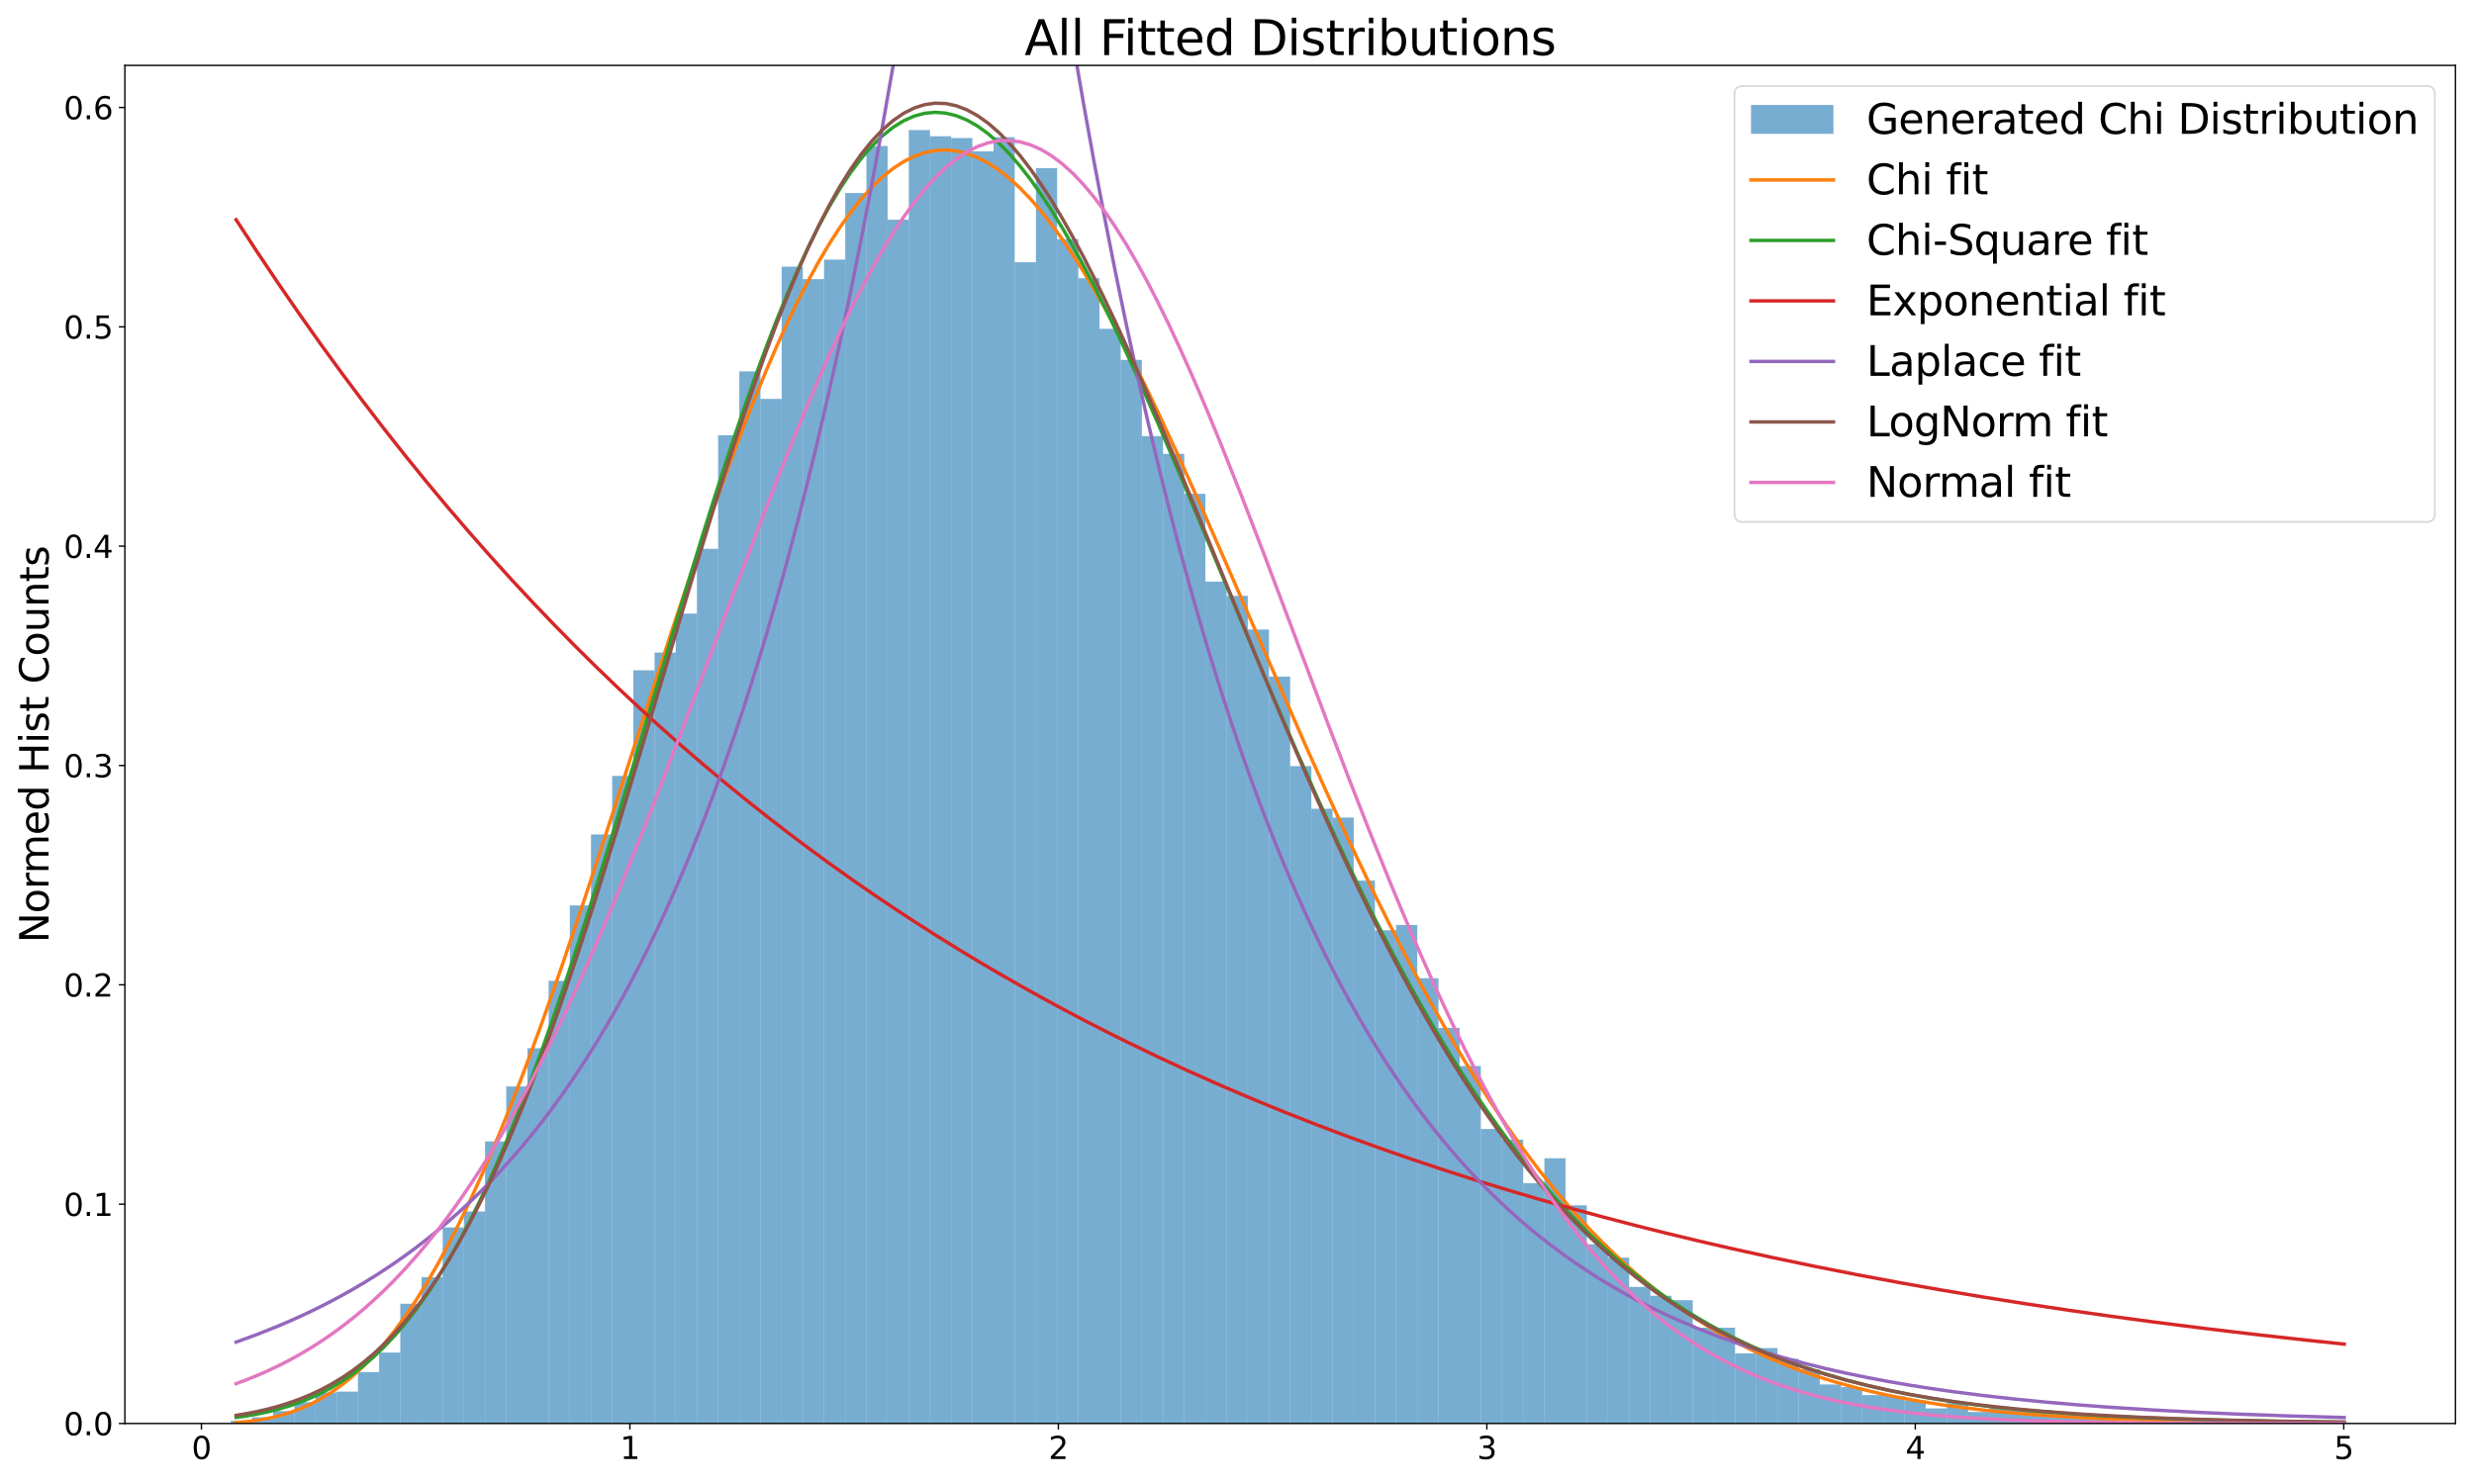 <?xml version="1.0" encoding="utf-8" standalone="no"?>
<!DOCTYPE svg PUBLIC "-//W3C//DTD SVG 1.1//EN"
  "http://www.w3.org/Graphics/SVG/1.1/DTD/svg11.dtd">
<svg xmlns:xlink="http://www.w3.org/1999/xlink" width="1440pt" height="864pt" viewBox="0 0 1440 864" xmlns="http://www.w3.org/2000/svg" version="1.1">
 <defs>
  <style type="text/css">*{stroke-linejoin: round; stroke-linecap: butt}</style>
 </defs>
 <g id="figure_1">
  <g id="patch_1">
   <path d="M 0 864 
L 1440 864 
L 1440 0 
L 0 0 
z
" style="fill: #ffffff"/>
  </g>
  <g id="axes_1">
   <g id="patch_2">
    <path d="M 72.685 828.779 
L 1429.2 828.779 
L 1429.2 38.076 
L 72.685 38.076 
z
" style="fill: #ffffff"/>
   </g>
   <g id="patch_3">
    <path d="M 134.345 828.779 
L 146.677 828.779 
L 146.677 827.23 
L 134.345 827.23 
z
" clip-path="url(#p86fc23c310)" style="fill: #1f77b4; opacity: 0.6"/>
   </g>
   <g id="patch_4">
    <path d="M 146.677 828.779 
L 159.009 828.779 
L 159.009 825.164 
L 146.677 825.164 
z
" clip-path="url(#p86fc23c310)" style="fill: #1f77b4; opacity: 0.6"/>
   </g>
   <g id="patch_5">
    <path d="M 159.009 828.779 
L 171.341 828.779 
L 171.341 821.548 
L 159.009 821.548 
z
" clip-path="url(#p86fc23c310)" style="fill: #1f77b4; opacity: 0.6"/>
   </g>
   <g id="patch_6">
    <path d="M 171.341 828.779 
L 183.673 828.779 
L 183.673 816.383 
L 171.341 816.383 
z
" clip-path="url(#p86fc23c310)" style="fill: #1f77b4; opacity: 0.6"/>
   </g>
   <g id="patch_7">
    <path d="M 183.673 828.779 
L 196.005 828.779 
L 196.005 810.702 
L 183.673 810.702 
z
" clip-path="url(#p86fc23c310)" style="fill: #1f77b4; opacity: 0.6"/>
   </g>
   <g id="patch_8">
    <path d="M 196.005 828.779 
L 208.337 828.779 
L 208.337 810.186 
L 196.005 810.186 
z
" clip-path="url(#p86fc23c310)" style="fill: #1f77b4; opacity: 0.6"/>
   </g>
   <g id="patch_9">
    <path d="M 208.337 828.779 
L 220.669 828.779 
L 220.669 798.823 
L 208.337 798.823 
z
" clip-path="url(#p86fc23c310)" style="fill: #1f77b4; opacity: 0.6"/>
   </g>
   <g id="patch_10">
    <path d="M 220.669 828.779 
L 233.001 828.779 
L 233.001 787.46 
L 220.669 787.46 
z
" clip-path="url(#p86fc23c310)" style="fill: #1f77b4; opacity: 0.6"/>
   </g>
   <g id="patch_11">
    <path d="M 233.001 828.779 
L 245.333 828.779 
L 245.333 759.052 
L 233.001 759.052 
z
" clip-path="url(#p86fc23c310)" style="fill: #1f77b4; opacity: 0.6"/>
   </g>
   <g id="patch_12">
    <path d="M 245.333 828.779 
L 257.665 828.779 
L 257.665 743.558 
L 245.333 743.558 
z
" clip-path="url(#p86fc23c310)" style="fill: #1f77b4; opacity: 0.6"/>
   </g>
   <g id="patch_13">
    <path d="M 257.665 828.779 
L 269.997 828.779 
L 269.997 714.634 
L 257.665 714.634 
z
" clip-path="url(#p86fc23c310)" style="fill: #1f77b4; opacity: 0.6"/>
   </g>
   <g id="patch_14">
    <path d="M 269.997 828.779 
L 282.328 828.779 
L 282.328 705.337 
L 269.997 705.337 
z
" clip-path="url(#p86fc23c310)" style="fill: #1f77b4; opacity: 0.6"/>
   </g>
   <g id="patch_15">
    <path d="M 282.328 828.779 
L 294.66 828.779 
L 294.66 664.534 
L 282.328 664.534 
z
" clip-path="url(#p86fc23c310)" style="fill: #1f77b4; opacity: 0.6"/>
   </g>
   <g id="patch_16">
    <path d="M 294.66 828.779 
L 306.992 828.779 
L 306.992 632.511 
L 294.66 632.511 
z
" clip-path="url(#p86fc23c310)" style="fill: #1f77b4; opacity: 0.6"/>
   </g>
   <g id="patch_17">
    <path d="M 306.992 828.779 
L 319.324 828.779 
L 319.324 610.302 
L 306.992 610.302 
z
" clip-path="url(#p86fc23c310)" style="fill: #1f77b4; opacity: 0.6"/>
   </g>
   <g id="patch_18">
    <path d="M 319.324 828.779 
L 331.656 828.779 
L 331.656 571.048 
L 319.324 571.048 
z
" clip-path="url(#p86fc23c310)" style="fill: #1f77b4; opacity: 0.6"/>
   </g>
   <g id="patch_19">
    <path d="M 331.656 828.779 
L 343.988 828.779 
L 343.988 527.146 
L 331.656 527.146 
z
" clip-path="url(#p86fc23c310)" style="fill: #1f77b4; opacity: 0.6"/>
   </g>
   <g id="patch_20">
    <path d="M 343.988 828.779 
L 356.32 828.779 
L 356.32 485.826 
L 343.988 485.826 
z
" clip-path="url(#p86fc23c310)" style="fill: #1f77b4; opacity: 0.6"/>
   </g>
   <g id="patch_21">
    <path d="M 356.32 828.779 
L 368.652 828.779 
L 368.652 451.737 
L 356.32 451.737 
z
" clip-path="url(#p86fc23c310)" style="fill: #1f77b4; opacity: 0.6"/>
   </g>
   <g id="patch_22">
    <path d="M 368.652 828.779 
L 380.984 828.779 
L 380.984 390.274 
L 368.652 390.274 
z
" clip-path="url(#p86fc23c310)" style="fill: #1f77b4; opacity: 0.6"/>
   </g>
   <g id="patch_23">
    <path d="M 380.984 828.779 
L 393.316 828.779 
L 393.316 379.944 
L 380.984 379.944 
z
" clip-path="url(#p86fc23c310)" style="fill: #1f77b4; opacity: 0.6"/>
   </g>
   <g id="patch_24">
    <path d="M 393.316 828.779 
L 405.648 828.779 
L 405.648 357.219 
L 393.316 357.219 
z
" clip-path="url(#p86fc23c310)" style="fill: #1f77b4; opacity: 0.6"/>
   </g>
   <g id="patch_25">
    <path d="M 405.648 828.779 
L 417.98 828.779 
L 417.98 319.514 
L 405.648 319.514 
z
" clip-path="url(#p86fc23c310)" style="fill: #1f77b4; opacity: 0.6"/>
   </g>
   <g id="patch_26">
    <path d="M 417.98 828.779 
L 430.312 828.779 
L 430.312 253.403 
L 417.98 253.403 
z
" clip-path="url(#p86fc23c310)" style="fill: #1f77b4; opacity: 0.6"/>
   </g>
   <g id="patch_27">
    <path d="M 430.312 828.779 
L 442.644 828.779 
L 442.644 216.215 
L 430.312 216.215 
z
" clip-path="url(#p86fc23c310)" style="fill: #1f77b4; opacity: 0.6"/>
   </g>
   <g id="patch_28">
    <path d="M 442.644 828.779 
L 454.976 828.779 
L 454.976 232.226 
L 442.644 232.226 
z
" clip-path="url(#p86fc23c310)" style="fill: #1f77b4; opacity: 0.6"/>
   </g>
   <g id="patch_29">
    <path d="M 454.976 828.779 
L 467.308 828.779 
L 467.308 155.269 
L 454.976 155.269 
z
" clip-path="url(#p86fc23c310)" style="fill: #1f77b4; opacity: 0.6"/>
   </g>
   <g id="patch_30">
    <path d="M 467.308 828.779 
L 479.64 828.779 
L 479.64 162.5 
L 467.308 162.5 
z
" clip-path="url(#p86fc23c310)" style="fill: #1f77b4; opacity: 0.6"/>
   </g>
   <g id="patch_31">
    <path d="M 479.64 828.779 
L 491.972 828.779 
L 491.972 151.137 
L 479.64 151.137 
z
" clip-path="url(#p86fc23c310)" style="fill: #1f77b4; opacity: 0.6"/>
   </g>
   <g id="patch_32">
    <path d="M 491.972 828.779 
L 504.304 828.779 
L 504.304 112.399 
L 491.972 112.399 
z
" clip-path="url(#p86fc23c310)" style="fill: #1f77b4; opacity: 0.6"/>
   </g>
   <g id="patch_33">
    <path d="M 504.304 828.779 
L 516.636 828.779 
L 516.636 85.025 
L 504.304 85.025 
z
" clip-path="url(#p86fc23c310)" style="fill: #1f77b4; opacity: 0.6"/>
   </g>
   <g id="patch_34">
    <path d="M 516.636 828.779 
L 528.968 828.779 
L 528.968 127.894 
L 516.636 127.894 
z
" clip-path="url(#p86fc23c310)" style="fill: #1f77b4; opacity: 0.6"/>
   </g>
   <g id="patch_35">
    <path d="M 528.968 828.779 
L 541.299 828.779 
L 541.299 75.728 
L 528.968 75.728 
z
" clip-path="url(#p86fc23c310)" style="fill: #1f77b4; opacity: 0.6"/>
   </g>
   <g id="patch_36">
    <path d="M 541.299 828.779 
L 553.631 828.779 
L 553.631 79.344 
L 541.299 79.344 
z
" clip-path="url(#p86fc23c310)" style="fill: #1f77b4; opacity: 0.6"/>
   </g>
   <g id="patch_37">
    <path d="M 553.631 828.779 
L 565.963 828.779 
L 565.963 80.377 
L 553.631 80.377 
z
" clip-path="url(#p86fc23c310)" style="fill: #1f77b4; opacity: 0.6"/>
   </g>
   <g id="patch_38">
    <path d="M 565.963 828.779 
L 578.295 828.779 
L 578.295 88.124 
L 565.963 88.124 
z
" clip-path="url(#p86fc23c310)" style="fill: #1f77b4; opacity: 0.6"/>
   </g>
   <g id="patch_39">
    <path d="M 578.295 828.779 
L 590.627 828.779 
L 590.627 79.86 
L 578.295 79.86 
z
" clip-path="url(#p86fc23c310)" style="fill: #1f77b4; opacity: 0.6"/>
   </g>
   <g id="patch_40">
    <path d="M 590.627 828.779 
L 602.959 828.779 
L 602.959 152.686 
L 590.627 152.686 
z
" clip-path="url(#p86fc23c310)" style="fill: #1f77b4; opacity: 0.6"/>
   </g>
   <g id="patch_41">
    <path d="M 602.959 828.779 
L 615.291 828.779 
L 615.291 97.938 
L 602.959 97.938 
z
" clip-path="url(#p86fc23c310)" style="fill: #1f77b4; opacity: 0.6"/>
   </g>
   <g id="patch_42">
    <path d="M 615.291 828.779 
L 627.623 828.779 
L 627.623 139.257 
L 615.291 139.257 
z
" clip-path="url(#p86fc23c310)" style="fill: #1f77b4; opacity: 0.6"/>
   </g>
   <g id="patch_43">
    <path d="M 627.623 828.779 
L 639.955 828.779 
L 639.955 161.983 
L 627.623 161.983 
z
" clip-path="url(#p86fc23c310)" style="fill: #1f77b4; opacity: 0.6"/>
   </g>
   <g id="patch_44">
    <path d="M 639.955 828.779 
L 652.287 828.779 
L 652.287 191.423 
L 639.955 191.423 
z
" clip-path="url(#p86fc23c310)" style="fill: #1f77b4; opacity: 0.6"/>
   </g>
   <g id="patch_45">
    <path d="M 652.287 828.779 
L 664.619 828.779 
L 664.619 209.501 
L 652.287 209.501 
z
" clip-path="url(#p86fc23c310)" style="fill: #1f77b4; opacity: 0.6"/>
   </g>
   <g id="patch_46">
    <path d="M 664.619 828.779 
L 676.951 828.779 
L 676.951 253.919 
L 664.619 253.919 
z
" clip-path="url(#p86fc23c310)" style="fill: #1f77b4; opacity: 0.6"/>
   </g>
   <g id="patch_47">
    <path d="M 676.951 828.779 
L 689.283 828.779 
L 689.283 264.249 
L 676.951 264.249 
z
" clip-path="url(#p86fc23c310)" style="fill: #1f77b4; opacity: 0.6"/>
   </g>
   <g id="patch_48">
    <path d="M 689.283 828.779 
L 701.615 828.779 
L 701.615 287.492 
L 689.283 287.492 
z
" clip-path="url(#p86fc23c310)" style="fill: #1f77b4; opacity: 0.6"/>
   </g>
   <g id="patch_49">
    <path d="M 701.615 828.779 
L 713.947 828.779 
L 713.947 338.625 
L 701.615 338.625 
z
" clip-path="url(#p86fc23c310)" style="fill: #1f77b4; opacity: 0.6"/>
   </g>
   <g id="patch_50">
    <path d="M 713.947 828.779 
L 726.279 828.779 
L 726.279 346.889 
L 713.947 346.889 
z
" clip-path="url(#p86fc23c310)" style="fill: #1f77b4; opacity: 0.6"/>
   </g>
   <g id="patch_51">
    <path d="M 726.279 828.779 
L 738.611 828.779 
L 738.611 366.515 
L 726.279 366.515 
z
" clip-path="url(#p86fc23c310)" style="fill: #1f77b4; opacity: 0.6"/>
   </g>
   <g id="patch_52">
    <path d="M 738.611 828.779 
L 750.943 828.779 
L 750.943 393.89 
L 738.611 393.89 
z
" clip-path="url(#p86fc23c310)" style="fill: #1f77b4; opacity: 0.6"/>
   </g>
   <g id="patch_53">
    <path d="M 750.943 828.779 
L 763.275 828.779 
L 763.275 446.056 
L 750.943 446.056 
z
" clip-path="url(#p86fc23c310)" style="fill: #1f77b4; opacity: 0.6"/>
   </g>
   <g id="patch_54">
    <path d="M 763.275 828.779 
L 775.607 828.779 
L 775.607 470.848 
L 763.275 470.848 
z
" clip-path="url(#p86fc23c310)" style="fill: #1f77b4; opacity: 0.6"/>
   </g>
   <g id="patch_55">
    <path d="M 775.607 828.779 
L 787.939 828.779 
L 787.939 476.013 
L 775.607 476.013 
z
" clip-path="url(#p86fc23c310)" style="fill: #1f77b4; opacity: 0.6"/>
   </g>
   <g id="patch_56">
    <path d="M 787.939 828.779 
L 800.27 828.779 
L 800.27 512.684 
L 787.939 512.684 
z
" clip-path="url(#p86fc23c310)" style="fill: #1f77b4; opacity: 0.6"/>
   </g>
   <g id="patch_57">
    <path d="M 800.27 828.779 
L 812.602 828.779 
L 812.602 541.608 
L 800.27 541.608 
z
" clip-path="url(#p86fc23c310)" style="fill: #1f77b4; opacity: 0.6"/>
   </g>
   <g id="patch_58">
    <path d="M 812.602 828.779 
L 824.934 828.779 
L 824.934 538.509 
L 812.602 538.509 
z
" clip-path="url(#p86fc23c310)" style="fill: #1f77b4; opacity: 0.6"/>
   </g>
   <g id="patch_59">
    <path d="M 824.934 828.779 
L 837.266 828.779 
L 837.266 569.498 
L 824.934 569.498 
z
" clip-path="url(#p86fc23c310)" style="fill: #1f77b4; opacity: 0.6"/>
   </g>
   <g id="patch_60">
    <path d="M 837.266 828.779 
L 849.598 828.779 
L 849.598 598.422 
L 837.266 598.422 
z
" clip-path="url(#p86fc23c310)" style="fill: #1f77b4; opacity: 0.6"/>
   </g>
   <g id="patch_61">
    <path d="M 849.598 828.779 
L 861.93 828.779 
L 861.93 620.631 
L 849.598 620.631 
z
" clip-path="url(#p86fc23c310)" style="fill: #1f77b4; opacity: 0.6"/>
   </g>
   <g id="patch_62">
    <path d="M 861.93 828.779 
L 874.262 828.779 
L 874.262 657.303 
L 861.93 657.303 
z
" clip-path="url(#p86fc23c310)" style="fill: #1f77b4; opacity: 0.6"/>
   </g>
   <g id="patch_63">
    <path d="M 874.262 828.779 
L 886.594 828.779 
L 886.594 663.501 
L 874.262 663.501 
z
" clip-path="url(#p86fc23c310)" style="fill: #1f77b4; opacity: 0.6"/>
   </g>
   <g id="patch_64">
    <path d="M 886.594 828.779 
L 898.926 828.779 
L 898.926 688.809 
L 886.594 688.809 
z
" clip-path="url(#p86fc23c310)" style="fill: #1f77b4; opacity: 0.6"/>
   </g>
   <g id="patch_65">
    <path d="M 898.926 828.779 
L 911.258 828.779 
L 911.258 674.347 
L 898.926 674.347 
z
" clip-path="url(#p86fc23c310)" style="fill: #1f77b4; opacity: 0.6"/>
   </g>
   <g id="patch_66">
    <path d="M 911.258 828.779 
L 923.59 828.779 
L 923.59 701.721 
L 911.258 701.721 
z
" clip-path="url(#p86fc23c310)" style="fill: #1f77b4; opacity: 0.6"/>
   </g>
   <g id="patch_67">
    <path d="M 923.59 828.779 
L 935.922 828.779 
L 935.922 724.447 
L 923.59 724.447 
z
" clip-path="url(#p86fc23c310)" style="fill: #1f77b4; opacity: 0.6"/>
   </g>
   <g id="patch_68">
    <path d="M 935.922 828.779 
L 948.254 828.779 
L 948.254 732.195 
L 935.922 732.195 
z
" clip-path="url(#p86fc23c310)" style="fill: #1f77b4; opacity: 0.6"/>
   </g>
   <g id="patch_69">
    <path d="M 948.254 828.779 
L 960.586 828.779 
L 960.586 749.239 
L 948.254 749.239 
z
" clip-path="url(#p86fc23c310)" style="fill: #1f77b4; opacity: 0.6"/>
   </g>
   <g id="patch_70">
    <path d="M 960.586 828.779 
L 972.918 828.779 
L 972.918 754.404 
L 960.586 754.404 
z
" clip-path="url(#p86fc23c310)" style="fill: #1f77b4; opacity: 0.6"/>
   </g>
   <g id="patch_71">
    <path d="M 972.918 828.779 
L 985.25 828.779 
L 985.25 756.986 
L 972.918 756.986 
z
" clip-path="url(#p86fc23c310)" style="fill: #1f77b4; opacity: 0.6"/>
   </g>
   <g id="patch_72">
    <path d="M 985.25 828.779 
L 997.582 828.779 
L 997.582 772.998 
L 985.25 772.998 
z
" clip-path="url(#p86fc23c310)" style="fill: #1f77b4; opacity: 0.6"/>
   </g>
   <g id="patch_73">
    <path d="M 997.582 828.779 
L 1009.914 828.779 
L 1009.914 772.998 
L 997.582 772.998 
z
" clip-path="url(#p86fc23c310)" style="fill: #1f77b4; opacity: 0.6"/>
   </g>
   <g id="patch_74">
    <path d="M 1009.914 828.779 
L 1022.246 828.779 
L 1022.246 787.976 
L 1009.914 787.976 
z
" clip-path="url(#p86fc23c310)" style="fill: #1f77b4; opacity: 0.6"/>
   </g>
   <g id="patch_75">
    <path d="M 1022.246 828.779 
L 1034.578 828.779 
L 1034.578 784.877 
L 1022.246 784.877 
z
" clip-path="url(#p86fc23c310)" style="fill: #1f77b4; opacity: 0.6"/>
   </g>
   <g id="patch_76">
    <path d="M 1034.578 828.779 
L 1046.909 828.779 
L 1046.909 791.075 
L 1034.578 791.075 
z
" clip-path="url(#p86fc23c310)" style="fill: #1f77b4; opacity: 0.6"/>
   </g>
   <g id="patch_77">
    <path d="M 1046.909 828.779 
L 1059.241 828.779 
L 1059.241 797.273 
L 1046.909 797.273 
z
" clip-path="url(#p86fc23c310)" style="fill: #1f77b4; opacity: 0.6"/>
   </g>
   <g id="patch_78">
    <path d="M 1059.241 828.779 
L 1071.573 828.779 
L 1071.573 806.054 
L 1059.241 806.054 
z
" clip-path="url(#p86fc23c310)" style="fill: #1f77b4; opacity: 0.6"/>
   </g>
   <g id="patch_79">
    <path d="M 1071.573 828.779 
L 1083.905 828.779 
L 1083.905 807.603 
L 1071.573 807.603 
z
" clip-path="url(#p86fc23c310)" style="fill: #1f77b4; opacity: 0.6"/>
   </g>
   <g id="patch_80">
    <path d="M 1083.905 828.779 
L 1096.237 828.779 
L 1096.237 812.252 
L 1083.905 812.252 
z
" clip-path="url(#p86fc23c310)" style="fill: #1f77b4; opacity: 0.6"/>
   </g>
   <g id="patch_81">
    <path d="M 1096.237 828.779 
L 1108.569 828.779 
L 1108.569 812.768 
L 1096.237 812.768 
z
" clip-path="url(#p86fc23c310)" style="fill: #1f77b4; opacity: 0.6"/>
   </g>
   <g id="patch_82">
    <path d="M 1108.569 828.779 
L 1120.901 828.779 
L 1120.901 815.35 
L 1108.569 815.35 
z
" clip-path="url(#p86fc23c310)" style="fill: #1f77b4; opacity: 0.6"/>
   </g>
   <g id="patch_83">
    <path d="M 1120.901 828.779 
L 1133.233 828.779 
L 1133.233 819.999 
L 1120.901 819.999 
z
" clip-path="url(#p86fc23c310)" style="fill: #1f77b4; opacity: 0.6"/>
   </g>
   <g id="patch_84">
    <path d="M 1133.233 828.779 
L 1145.565 828.779 
L 1145.565 816.9 
L 1133.233 816.9 
z
" clip-path="url(#p86fc23c310)" style="fill: #1f77b4; opacity: 0.6"/>
   </g>
   <g id="patch_85">
    <path d="M 1145.565 828.779 
L 1157.897 828.779 
L 1157.897 822.065 
L 1145.565 822.065 
z
" clip-path="url(#p86fc23c310)" style="fill: #1f77b4; opacity: 0.6"/>
   </g>
   <g id="patch_86">
    <path d="M 1157.897 828.779 
L 1170.229 828.779 
L 1170.229 818.966 
L 1157.897 818.966 
z
" clip-path="url(#p86fc23c310)" style="fill: #1f77b4; opacity: 0.6"/>
   </g>
   <g id="patch_87">
    <path d="M 1170.229 828.779 
L 1182.561 828.779 
L 1182.561 821.032 
L 1170.229 821.032 
z
" clip-path="url(#p86fc23c310)" style="fill: #1f77b4; opacity: 0.6"/>
   </g>
   <g id="patch_88">
    <path d="M 1182.561 828.779 
L 1194.893 828.779 
L 1194.893 821.032 
L 1182.561 821.032 
z
" clip-path="url(#p86fc23c310)" style="fill: #1f77b4; opacity: 0.6"/>
   </g>
   <g id="patch_89">
    <path d="M 1194.893 828.779 
L 1207.225 828.779 
L 1207.225 824.647 
L 1194.893 824.647 
z
" clip-path="url(#p86fc23c310)" style="fill: #1f77b4; opacity: 0.6"/>
   </g>
   <g id="patch_90">
    <path d="M 1207.225 828.779 
L 1219.557 828.779 
L 1219.557 823.614 
L 1207.225 823.614 
z
" clip-path="url(#p86fc23c310)" style="fill: #1f77b4; opacity: 0.6"/>
   </g>
   <g id="patch_91">
    <path d="M 1219.557 828.779 
L 1231.889 828.779 
L 1231.889 824.647 
L 1219.557 824.647 
z
" clip-path="url(#p86fc23c310)" style="fill: #1f77b4; opacity: 0.6"/>
   </g>
   <g id="patch_92">
    <path d="M 1231.889 828.779 
L 1244.221 828.779 
L 1244.221 828.263 
L 1231.889 828.263 
z
" clip-path="url(#p86fc23c310)" style="fill: #1f77b4; opacity: 0.6"/>
   </g>
   <g id="patch_93">
    <path d="M 1244.221 828.779 
L 1256.553 828.779 
L 1256.553 827.746 
L 1244.221 827.746 
z
" clip-path="url(#p86fc23c310)" style="fill: #1f77b4; opacity: 0.6"/>
   </g>
   <g id="patch_94">
    <path d="M 1256.553 828.779 
L 1268.885 828.779 
L 1268.885 828.263 
L 1256.553 828.263 
z
" clip-path="url(#p86fc23c310)" style="fill: #1f77b4; opacity: 0.6"/>
   </g>
   <g id="patch_95">
    <path d="M 1268.885 828.779 
L 1281.217 828.779 
L 1281.217 827.23 
L 1268.885 827.23 
z
" clip-path="url(#p86fc23c310)" style="fill: #1f77b4; opacity: 0.6"/>
   </g>
   <g id="patch_96">
    <path d="M 1281.217 828.779 
L 1293.549 828.779 
L 1293.549 826.713 
L 1281.217 826.713 
z
" clip-path="url(#p86fc23c310)" style="fill: #1f77b4; opacity: 0.6"/>
   </g>
   <g id="patch_97">
    <path d="M 1293.549 828.779 
L 1305.88 828.779 
L 1305.88 827.746 
L 1293.549 827.746 
z
" clip-path="url(#p86fc23c310)" style="fill: #1f77b4; opacity: 0.6"/>
   </g>
   <g id="patch_98">
    <path d="M 1305.88 828.779 
L 1318.212 828.779 
L 1318.212 828.263 
L 1305.88 828.263 
z
" clip-path="url(#p86fc23c310)" style="fill: #1f77b4; opacity: 0.6"/>
   </g>
   <g id="patch_99">
    <path d="M 1318.212 828.779 
L 1330.544 828.779 
L 1330.544 828.779 
L 1318.212 828.779 
z
" clip-path="url(#p86fc23c310)" style="fill: #1f77b4; opacity: 0.6"/>
   </g>
   <g id="patch_100">
    <path d="M 1330.544 828.779 
L 1342.876 828.779 
L 1342.876 828.263 
L 1330.544 828.263 
z
" clip-path="url(#p86fc23c310)" style="fill: #1f77b4; opacity: 0.6"/>
   </g>
   <g id="patch_101">
    <path d="M 1342.876 828.779 
L 1355.208 828.779 
L 1355.208 828.263 
L 1342.876 828.263 
z
" clip-path="url(#p86fc23c310)" style="fill: #1f77b4; opacity: 0.6"/>
   </g>
   <g id="patch_102">
    <path d="M 1355.208 828.779 
L 1367.54 828.779 
L 1367.54 828.263 
L 1355.208 828.263 
z
" clip-path="url(#p86fc23c310)" style="fill: #1f77b4; opacity: 0.6"/>
   </g>
   <g id="matplotlib.axis_1">
    <g id="xtick_1">
     <g id="line2d_1">
      <defs>
       <path id="mffea7c3911" d="M 0 0 
L 0 3.5 
" style="stroke: #000000; stroke-width: 0.8"/>
      </defs>
      <g>
       <use xlink:href="#mffea7c3911" x="117.242" y="828.779" style="stroke: #000000; stroke-width: 0.8"/>
      </g>
     </g>
     <g id="text_1">
      <!-- 0 -->
      <g transform="translate(111.516 849.457)scale(0.18 -0.18)">
       <defs>
        <path id="DejaVuSans-30" d="M 2034 4250 
Q 1547 4250 1301 3770 
Q 1056 3291 1056 2328 
Q 1056 1369 1301 889 
Q 1547 409 2034 409 
Q 2525 409 2770 889 
Q 3016 1369 3016 2328 
Q 3016 3291 2770 3770 
Q 2525 4250 2034 4250 
z
M 2034 4750 
Q 2819 4750 3233 4129 
Q 3647 3509 3647 2328 
Q 3647 1150 3233 529 
Q 2819 -91 2034 -91 
Q 1250 -91 836 529 
Q 422 1150 422 2328 
Q 422 3509 836 4129 
Q 1250 4750 2034 4750 
z
" transform="scale(0.016)"/>
       </defs>
       <use xlink:href="#DejaVuSans-30"/>
      </g>
     </g>
    </g>
    <g id="xtick_2">
     <g id="line2d_2">
      <g>
       <use xlink:href="#mffea7c3911" x="366.633" y="828.779" style="stroke: #000000; stroke-width: 0.8"/>
      </g>
     </g>
     <g id="text_2">
      <!-- 1 -->
      <g transform="translate(360.907 849.457)scale(0.18 -0.18)">
       <defs>
        <path id="DejaVuSans-31" d="M 794 531 
L 1825 531 
L 1825 4091 
L 703 3866 
L 703 4441 
L 1819 4666 
L 2450 4666 
L 2450 531 
L 3481 531 
L 3481 0 
L 794 0 
L 794 531 
z
" transform="scale(0.016)"/>
       </defs>
       <use xlink:href="#DejaVuSans-31"/>
      </g>
     </g>
    </g>
    <g id="xtick_3">
     <g id="line2d_3">
      <g>
       <use xlink:href="#mffea7c3911" x="616.023" y="828.779" style="stroke: #000000; stroke-width: 0.8"/>
      </g>
     </g>
     <g id="text_3">
      <!-- 2 -->
      <g transform="translate(610.297 849.457)scale(0.18 -0.18)">
       <defs>
        <path id="DejaVuSans-32" d="M 1228 531 
L 3431 531 
L 3431 0 
L 469 0 
L 469 531 
Q 828 903 1448 1529 
Q 2069 2156 2228 2338 
Q 2531 2678 2651 2914 
Q 2772 3150 2772 3378 
Q 2772 3750 2511 3984 
Q 2250 4219 1831 4219 
Q 1534 4219 1204 4116 
Q 875 4013 500 3803 
L 500 4441 
Q 881 4594 1212 4672 
Q 1544 4750 1819 4750 
Q 2544 4750 2975 4387 
Q 3406 4025 3406 3419 
Q 3406 3131 3298 2873 
Q 3191 2616 2906 2266 
Q 2828 2175 2409 1742 
Q 1991 1309 1228 531 
z
" transform="scale(0.016)"/>
       </defs>
       <use xlink:href="#DejaVuSans-32"/>
      </g>
     </g>
    </g>
    <g id="xtick_4">
     <g id="line2d_4">
      <g>
       <use xlink:href="#mffea7c3911" x="865.414" y="828.779" style="stroke: #000000; stroke-width: 0.8"/>
      </g>
     </g>
     <g id="text_4">
      <!-- 3 -->
      <g transform="translate(859.687 849.457)scale(0.18 -0.18)">
       <defs>
        <path id="DejaVuSans-33" d="M 2597 2516 
Q 3050 2419 3304 2112 
Q 3559 1806 3559 1356 
Q 3559 666 3084 287 
Q 2609 -91 1734 -91 
Q 1441 -91 1130 -33 
Q 819 25 488 141 
L 488 750 
Q 750 597 1062 519 
Q 1375 441 1716 441 
Q 2309 441 2620 675 
Q 2931 909 2931 1356 
Q 2931 1769 2642 2001 
Q 2353 2234 1838 2234 
L 1294 2234 
L 1294 2753 
L 1863 2753 
Q 2328 2753 2575 2939 
Q 2822 3125 2822 3475 
Q 2822 3834 2567 4026 
Q 2313 4219 1838 4219 
Q 1578 4219 1281 4162 
Q 984 4106 628 3988 
L 628 4550 
Q 988 4650 1302 4700 
Q 1616 4750 1894 4750 
Q 2613 4750 3031 4423 
Q 3450 4097 3450 3541 
Q 3450 3153 3228 2886 
Q 3006 2619 2597 2516 
z
" transform="scale(0.016)"/>
       </defs>
       <use xlink:href="#DejaVuSans-33"/>
      </g>
     </g>
    </g>
    <g id="xtick_5">
     <g id="line2d_5">
      <g>
       <use xlink:href="#mffea7c3911" x="1114.804" y="828.779" style="stroke: #000000; stroke-width: 0.8"/>
      </g>
     </g>
     <g id="text_5">
      <!-- 4 -->
      <g transform="translate(1109.078 849.457)scale(0.18 -0.18)">
       <defs>
        <path id="DejaVuSans-34" d="M 2419 4116 
L 825 1625 
L 2419 1625 
L 2419 4116 
z
M 2253 4666 
L 3047 4666 
L 3047 1625 
L 3713 1625 
L 3713 1100 
L 3047 1100 
L 3047 0 
L 2419 0 
L 2419 1100 
L 313 1100 
L 313 1709 
L 2253 4666 
z
" transform="scale(0.016)"/>
       </defs>
       <use xlink:href="#DejaVuSans-34"/>
      </g>
     </g>
    </g>
    <g id="xtick_6">
     <g id="line2d_6">
      <g>
       <use xlink:href="#mffea7c3911" x="1364.195" y="828.779" style="stroke: #000000; stroke-width: 0.8"/>
      </g>
     </g>
     <g id="text_6">
      <!-- 5 -->
      <g transform="translate(1358.468 849.457)scale(0.18 -0.18)">
       <defs>
        <path id="DejaVuSans-35" d="M 691 4666 
L 3169 4666 
L 3169 4134 
L 1269 4134 
L 1269 2991 
Q 1406 3038 1543 3061 
Q 1681 3084 1819 3084 
Q 2600 3084 3056 2656 
Q 3513 2228 3513 1497 
Q 3513 744 3044 326 
Q 2575 -91 1722 -91 
Q 1428 -91 1123 -41 
Q 819 9 494 109 
L 494 744 
Q 775 591 1075 516 
Q 1375 441 1709 441 
Q 2250 441 2565 725 
Q 2881 1009 2881 1497 
Q 2881 1984 2565 2268 
Q 2250 2553 1709 2553 
Q 1456 2553 1204 2497 
Q 953 2441 691 2322 
L 691 4666 
z
" transform="scale(0.016)"/>
       </defs>
       <use xlink:href="#DejaVuSans-35"/>
      </g>
     </g>
    </g>
   </g>
   <g id="matplotlib.axis_2">
    <g id="ytick_1">
     <g id="line2d_7">
      <defs>
       <path id="mb71cbe870e" d="M 0 0 
L -3.5 0 
" style="stroke: #000000; stroke-width: 0.8"/>
      </defs>
      <g>
       <use xlink:href="#mb71cbe870e" x="72.685" y="828.779" style="stroke: #000000; stroke-width: 0.8"/>
      </g>
     </g>
     <g id="text_7">
      <!-- 0.0 -->
      <g transform="translate(37.06 835.618)scale(0.18 -0.18)">
       <defs>
        <path id="DejaVuSans-2e" d="M 684 794 
L 1344 794 
L 1344 0 
L 684 0 
L 684 794 
z
" transform="scale(0.016)"/>
       </defs>
       <use xlink:href="#DejaVuSans-30"/>
       <use xlink:href="#DejaVuSans-2e" x="63.623"/>
       <use xlink:href="#DejaVuSans-30" x="95.41"/>
      </g>
     </g>
    </g>
    <g id="ytick_2">
     <g id="line2d_8">
      <g>
       <use xlink:href="#mb71cbe870e" x="72.685" y="701.08" style="stroke: #000000; stroke-width: 0.8"/>
      </g>
     </g>
     <g id="text_8">
      <!-- 0.1 -->
      <g transform="translate(37.06 707.919)scale(0.18 -0.18)">
       <use xlink:href="#DejaVuSans-30"/>
       <use xlink:href="#DejaVuSans-2e" x="63.623"/>
       <use xlink:href="#DejaVuSans-31" x="95.41"/>
      </g>
     </g>
    </g>
    <g id="ytick_3">
     <g id="line2d_9">
      <g>
       <use xlink:href="#mb71cbe870e" x="72.685" y="573.38" style="stroke: #000000; stroke-width: 0.8"/>
      </g>
     </g>
     <g id="text_9">
      <!-- 0.2 -->
      <g transform="translate(37.06 580.219)scale(0.18 -0.18)">
       <use xlink:href="#DejaVuSans-30"/>
       <use xlink:href="#DejaVuSans-2e" x="63.623"/>
       <use xlink:href="#DejaVuSans-32" x="95.41"/>
      </g>
     </g>
    </g>
    <g id="ytick_4">
     <g id="line2d_10">
      <g>
       <use xlink:href="#mb71cbe870e" x="72.685" y="445.681" style="stroke: #000000; stroke-width: 0.8"/>
      </g>
     </g>
     <g id="text_10">
      <!-- 0.3 -->
      <g transform="translate(37.06 452.52)scale(0.18 -0.18)">
       <use xlink:href="#DejaVuSans-30"/>
       <use xlink:href="#DejaVuSans-2e" x="63.623"/>
       <use xlink:href="#DejaVuSans-33" x="95.41"/>
      </g>
     </g>
    </g>
    <g id="ytick_5">
     <g id="line2d_11">
      <g>
       <use xlink:href="#mb71cbe870e" x="72.685" y="317.982" style="stroke: #000000; stroke-width: 0.8"/>
      </g>
     </g>
     <g id="text_11">
      <!-- 0.4 -->
      <g transform="translate(37.06 324.82)scale(0.18 -0.18)">
       <use xlink:href="#DejaVuSans-30"/>
       <use xlink:href="#DejaVuSans-2e" x="63.623"/>
       <use xlink:href="#DejaVuSans-34" x="95.41"/>
      </g>
     </g>
    </g>
    <g id="ytick_6">
     <g id="line2d_12">
      <g>
       <use xlink:href="#mb71cbe870e" x="72.685" y="190.282" style="stroke: #000000; stroke-width: 0.8"/>
      </g>
     </g>
     <g id="text_12">
      <!-- 0.5 -->
      <g transform="translate(37.06 197.121)scale(0.18 -0.18)">
       <use xlink:href="#DejaVuSans-30"/>
       <use xlink:href="#DejaVuSans-2e" x="63.623"/>
       <use xlink:href="#DejaVuSans-35" x="95.41"/>
      </g>
     </g>
    </g>
    <g id="ytick_7">
     <g id="line2d_13">
      <g>
       <use xlink:href="#mb71cbe870e" x="72.685" y="62.583" style="stroke: #000000; stroke-width: 0.8"/>
      </g>
     </g>
     <g id="text_13">
      <!-- 0.6 -->
      <g transform="translate(37.06 69.421)scale(0.18 -0.18)">
       <defs>
        <path id="DejaVuSans-36" d="M 2113 2584 
Q 1688 2584 1439 2293 
Q 1191 2003 1191 1497 
Q 1191 994 1439 701 
Q 1688 409 2113 409 
Q 2538 409 2786 701 
Q 3034 994 3034 1497 
Q 3034 2003 2786 2293 
Q 2538 2584 2113 2584 
z
M 3366 4563 
L 3366 3988 
Q 3128 4100 2886 4159 
Q 2644 4219 2406 4219 
Q 1781 4219 1451 3797 
Q 1122 3375 1075 2522 
Q 1259 2794 1537 2939 
Q 1816 3084 2150 3084 
Q 2853 3084 3261 2657 
Q 3669 2231 3669 1497 
Q 3669 778 3244 343 
Q 2819 -91 2113 -91 
Q 1303 -91 875 529 
Q 447 1150 447 2328 
Q 447 3434 972 4092 
Q 1497 4750 2381 4750 
Q 2619 4750 2861 4703 
Q 3103 4656 3366 4563 
z
" transform="scale(0.016)"/>
       </defs>
       <use xlink:href="#DejaVuSans-30"/>
       <use xlink:href="#DejaVuSans-2e" x="63.623"/>
       <use xlink:href="#DejaVuSans-36" x="95.41"/>
      </g>
     </g>
    </g>
    <g id="text_14">
     <!-- Normed Hist Counts -->
     <g transform="translate(28.276 548.967)rotate(-90)scale(0.23 -0.23)">
      <defs>
       <path id="DejaVuSans-4e" d="M 628 4666 
L 1478 4666 
L 3547 763 
L 3547 4666 
L 4159 4666 
L 4159 0 
L 3309 0 
L 1241 3903 
L 1241 0 
L 628 0 
L 628 4666 
z
" transform="scale(0.016)"/>
       <path id="DejaVuSans-6f" d="M 1959 3097 
Q 1497 3097 1228 2736 
Q 959 2375 959 1747 
Q 959 1119 1226 758 
Q 1494 397 1959 397 
Q 2419 397 2687 759 
Q 2956 1122 2956 1747 
Q 2956 2369 2687 2733 
Q 2419 3097 1959 3097 
z
M 1959 3584 
Q 2709 3584 3137 3096 
Q 3566 2609 3566 1747 
Q 3566 888 3137 398 
Q 2709 -91 1959 -91 
Q 1206 -91 779 398 
Q 353 888 353 1747 
Q 353 2609 779 3096 
Q 1206 3584 1959 3584 
z
" transform="scale(0.016)"/>
       <path id="DejaVuSans-72" d="M 2631 2963 
Q 2534 3019 2420 3045 
Q 2306 3072 2169 3072 
Q 1681 3072 1420 2755 
Q 1159 2438 1159 1844 
L 1159 0 
L 581 0 
L 581 3500 
L 1159 3500 
L 1159 2956 
Q 1341 3275 1631 3429 
Q 1922 3584 2338 3584 
Q 2397 3584 2469 3576 
Q 2541 3569 2628 3553 
L 2631 2963 
z
" transform="scale(0.016)"/>
       <path id="DejaVuSans-6d" d="M 3328 2828 
Q 3544 3216 3844 3400 
Q 4144 3584 4550 3584 
Q 5097 3584 5394 3201 
Q 5691 2819 5691 2113 
L 5691 0 
L 5113 0 
L 5113 2094 
Q 5113 2597 4934 2840 
Q 4756 3084 4391 3084 
Q 3944 3084 3684 2787 
Q 3425 2491 3425 1978 
L 3425 0 
L 2847 0 
L 2847 2094 
Q 2847 2600 2669 2842 
Q 2491 3084 2119 3084 
Q 1678 3084 1418 2786 
Q 1159 2488 1159 1978 
L 1159 0 
L 581 0 
L 581 3500 
L 1159 3500 
L 1159 2956 
Q 1356 3278 1631 3431 
Q 1906 3584 2284 3584 
Q 2666 3584 2933 3390 
Q 3200 3197 3328 2828 
z
" transform="scale(0.016)"/>
       <path id="DejaVuSans-65" d="M 3597 1894 
L 3597 1613 
L 953 1613 
Q 991 1019 1311 708 
Q 1631 397 2203 397 
Q 2534 397 2845 478 
Q 3156 559 3463 722 
L 3463 178 
Q 3153 47 2828 -22 
Q 2503 -91 2169 -91 
Q 1331 -91 842 396 
Q 353 884 353 1716 
Q 353 2575 817 3079 
Q 1281 3584 2069 3584 
Q 2775 3584 3186 3129 
Q 3597 2675 3597 1894 
z
M 3022 2063 
Q 3016 2534 2758 2815 
Q 2500 3097 2075 3097 
Q 1594 3097 1305 2825 
Q 1016 2553 972 2059 
L 3022 2063 
z
" transform="scale(0.016)"/>
       <path id="DejaVuSans-64" d="M 2906 2969 
L 2906 4863 
L 3481 4863 
L 3481 0 
L 2906 0 
L 2906 525 
Q 2725 213 2448 61 
Q 2172 -91 1784 -91 
Q 1150 -91 751 415 
Q 353 922 353 1747 
Q 353 2572 751 3078 
Q 1150 3584 1784 3584 
Q 2172 3584 2448 3432 
Q 2725 3281 2906 2969 
z
M 947 1747 
Q 947 1113 1208 752 
Q 1469 391 1925 391 
Q 2381 391 2643 752 
Q 2906 1113 2906 1747 
Q 2906 2381 2643 2742 
Q 2381 3103 1925 3103 
Q 1469 3103 1208 2742 
Q 947 2381 947 1747 
z
" transform="scale(0.016)"/>
       <path id="DejaVuSans-20" transform="scale(0.016)"/>
       <path id="DejaVuSans-48" d="M 628 4666 
L 1259 4666 
L 1259 2753 
L 3553 2753 
L 3553 4666 
L 4184 4666 
L 4184 0 
L 3553 0 
L 3553 2222 
L 1259 2222 
L 1259 0 
L 628 0 
L 628 4666 
z
" transform="scale(0.016)"/>
       <path id="DejaVuSans-69" d="M 603 3500 
L 1178 3500 
L 1178 0 
L 603 0 
L 603 3500 
z
M 603 4863 
L 1178 4863 
L 1178 4134 
L 603 4134 
L 603 4863 
z
" transform="scale(0.016)"/>
       <path id="DejaVuSans-73" d="M 2834 3397 
L 2834 2853 
Q 2591 2978 2328 3040 
Q 2066 3103 1784 3103 
Q 1356 3103 1142 2972 
Q 928 2841 928 2578 
Q 928 2378 1081 2264 
Q 1234 2150 1697 2047 
L 1894 2003 
Q 2506 1872 2764 1633 
Q 3022 1394 3022 966 
Q 3022 478 2636 193 
Q 2250 -91 1575 -91 
Q 1294 -91 989 -36 
Q 684 19 347 128 
L 347 722 
Q 666 556 975 473 
Q 1284 391 1588 391 
Q 1994 391 2212 530 
Q 2431 669 2431 922 
Q 2431 1156 2273 1281 
Q 2116 1406 1581 1522 
L 1381 1569 
Q 847 1681 609 1914 
Q 372 2147 372 2553 
Q 372 3047 722 3315 
Q 1072 3584 1716 3584 
Q 2034 3584 2315 3537 
Q 2597 3491 2834 3397 
z
" transform="scale(0.016)"/>
       <path id="DejaVuSans-74" d="M 1172 4494 
L 1172 3500 
L 2356 3500 
L 2356 3053 
L 1172 3053 
L 1172 1153 
Q 1172 725 1289 603 
Q 1406 481 1766 481 
L 2356 481 
L 2356 0 
L 1766 0 
Q 1100 0 847 248 
Q 594 497 594 1153 
L 594 3053 
L 172 3053 
L 172 3500 
L 594 3500 
L 594 4494 
L 1172 4494 
z
" transform="scale(0.016)"/>
       <path id="DejaVuSans-43" d="M 4122 4306 
L 4122 3641 
Q 3803 3938 3442 4084 
Q 3081 4231 2675 4231 
Q 1875 4231 1450 3742 
Q 1025 3253 1025 2328 
Q 1025 1406 1450 917 
Q 1875 428 2675 428 
Q 3081 428 3442 575 
Q 3803 722 4122 1019 
L 4122 359 
Q 3791 134 3420 21 
Q 3050 -91 2638 -91 
Q 1578 -91 968 557 
Q 359 1206 359 2328 
Q 359 3453 968 4101 
Q 1578 4750 2638 4750 
Q 3056 4750 3426 4639 
Q 3797 4528 4122 4306 
z
" transform="scale(0.016)"/>
       <path id="DejaVuSans-75" d="M 544 1381 
L 544 3500 
L 1119 3500 
L 1119 1403 
Q 1119 906 1312 657 
Q 1506 409 1894 409 
Q 2359 409 2629 706 
Q 2900 1003 2900 1516 
L 2900 3500 
L 3475 3500 
L 3475 0 
L 2900 0 
L 2900 538 
Q 2691 219 2414 64 
Q 2138 -91 1772 -91 
Q 1169 -91 856 284 
Q 544 659 544 1381 
z
M 1991 3584 
L 1991 3584 
z
" transform="scale(0.016)"/>
       <path id="DejaVuSans-6e" d="M 3513 2113 
L 3513 0 
L 2938 0 
L 2938 2094 
Q 2938 2591 2744 2837 
Q 2550 3084 2163 3084 
Q 1697 3084 1428 2787 
Q 1159 2491 1159 1978 
L 1159 0 
L 581 0 
L 581 3500 
L 1159 3500 
L 1159 2956 
Q 1366 3272 1645 3428 
Q 1925 3584 2291 3584 
Q 2894 3584 3203 3211 
Q 3513 2838 3513 2113 
z
" transform="scale(0.016)"/>
      </defs>
      <use xlink:href="#DejaVuSans-4e"/>
      <use xlink:href="#DejaVuSans-6f" x="74.805"/>
      <use xlink:href="#DejaVuSans-72" x="135.986"/>
      <use xlink:href="#DejaVuSans-6d" x="175.35"/>
      <use xlink:href="#DejaVuSans-65" x="272.762"/>
      <use xlink:href="#DejaVuSans-64" x="334.285"/>
      <use xlink:href="#DejaVuSans-20" x="397.762"/>
      <use xlink:href="#DejaVuSans-48" x="429.549"/>
      <use xlink:href="#DejaVuSans-69" x="504.744"/>
      <use xlink:href="#DejaVuSans-73" x="532.527"/>
      <use xlink:href="#DejaVuSans-74" x="584.627"/>
      <use xlink:href="#DejaVuSans-20" x="623.836"/>
      <use xlink:href="#DejaVuSans-43" x="655.623"/>
      <use xlink:href="#DejaVuSans-6f" x="725.447"/>
      <use xlink:href="#DejaVuSans-75" x="786.629"/>
      <use xlink:href="#DejaVuSans-6e" x="850.008"/>
      <use xlink:href="#DejaVuSans-74" x="913.387"/>
      <use xlink:href="#DejaVuSans-73" x="952.596"/>
     </g>
    </g>
   </g>
   <g id="line2d_14">
    <path d="M 137.428 828.188 
L 143.594 827.663 
L 149.76 826.889 
L 155.926 825.817 
L 162.092 824.401 
L 168.258 822.595 
L 174.424 820.352 
L 180.59 817.632 
L 186.756 814.393 
L 192.922 810.599 
L 199.088 806.215 
L 205.254 801.21 
L 211.42 795.557 
L 217.586 789.232 
L 223.752 782.215 
L 229.918 774.49 
L 236.084 766.045 
L 242.25 756.872 
L 248.416 746.969 
L 254.582 736.337 
L 260.748 724.98 
L 266.914 712.91 
L 273.08 700.139 
L 279.246 686.687 
L 285.411 672.575 
L 291.577 657.83 
L 297.743 642.483 
L 303.909 626.566 
L 310.075 610.118 
L 316.241 593.179 
L 322.407 575.792 
L 328.573 558.004 
L 340.905 521.423 
L 353.237 483.853 
L 390.233 369.71 
L 402.565 332.737 
L 408.731 314.71 
L 414.897 297.065 
L 421.063 279.854 
L 427.229 263.129 
L 433.395 246.941 
L 439.561 231.336 
L 445.727 216.36 
L 451.893 202.055 
L 458.059 188.462 
L 464.225 175.617 
L 470.391 163.553 
L 476.557 152.302 
L 482.723 141.891 
L 488.889 132.345 
L 495.055 123.683 
L 501.221 115.923 
L 507.387 109.08 
L 513.553 103.163 
L 519.719 98.18 
L 525.885 94.135 
L 532.051 91.028 
L 538.216 88.857 
L 544.382 87.616 
L 550.548 87.295 
L 556.714 87.884 
L 562.88 89.367 
L 569.046 91.727 
L 575.212 94.945 
L 581.378 98.999 
L 587.544 103.863 
L 593.71 109.512 
L 599.876 115.917 
L 606.042 123.049 
L 612.208 130.875 
L 618.374 139.364 
L 624.54 148.48 
L 630.706 158.188 
L 636.872 168.454 
L 643.038 179.24 
L 649.204 190.509 
L 655.37 202.223 
L 661.536 214.346 
L 667.702 226.84 
L 673.868 239.666 
L 686.2 266.171 
L 698.532 293.568 
L 710.864 321.577 
L 760.192 434.652 
L 772.524 462.078 
L 784.856 488.801 
L 797.187 514.678 
L 803.353 527.26 
L 809.519 539.588 
L 815.685 551.65 
L 821.851 563.435 
L 828.017 574.934 
L 834.183 586.14 
L 840.349 597.047 
L 846.515 607.648 
L 852.681 617.94 
L 858.847 627.92 
L 865.013 637.585 
L 871.179 646.935 
L 877.345 655.969 
L 883.511 664.689 
L 889.677 673.095 
L 895.843 681.19 
L 902.009 688.977 
L 908.175 696.459 
L 914.341 703.642 
L 920.507 710.528 
L 926.673 717.125 
L 932.839 723.437 
L 939.005 729.471 
L 945.171 735.233 
L 951.337 740.73 
L 957.503 745.968 
L 963.669 750.956 
L 969.835 755.7 
L 976.001 760.208 
L 982.167 764.487 
L 988.333 768.546 
L 994.499 772.392 
L 1000.665 776.033 
L 1006.831 779.476 
L 1012.997 782.73 
L 1019.163 785.802 
L 1025.329 788.699 
L 1031.495 791.429 
L 1037.661 794 
L 1043.827 796.418 
L 1049.992 798.69 
L 1056.158 800.824 
L 1062.324 802.826 
L 1068.49 804.702 
L 1080.822 808.104 
L 1093.154 811.078 
L 1105.486 813.668 
L 1117.818 815.918 
L 1130.15 817.864 
L 1142.482 819.543 
L 1154.814 820.986 
L 1167.146 822.223 
L 1179.478 823.279 
L 1197.976 824.576 
L 1216.474 825.588 
L 1234.972 826.372 
L 1259.636 827.142 
L 1284.3 827.678 
L 1315.129 828.119 
L 1352.125 828.43 
L 1364.457 828.499 
L 1364.457 828.499 
" clip-path="url(#p86fc23c310)" style="fill: none; stroke: #ff7f0e; stroke-width: 2; stroke-linecap: square"/>
   </g>
   <g id="line2d_15">
    <path d="M 137.428 825.278 
L 143.594 824.373 
L 149.76 823.282 
L 155.926 821.977 
L 162.092 820.428 
L 168.258 818.605 
L 174.424 816.474 
L 180.59 814 
L 186.756 811.146 
L 192.922 807.876 
L 199.088 804.153 
L 205.254 799.938 
L 211.42 795.195 
L 217.586 789.887 
L 223.752 783.98 
L 229.918 777.438 
L 236.084 770.233 
L 242.25 762.335 
L 248.416 753.72 
L 254.582 744.366 
L 260.748 734.257 
L 266.914 723.38 
L 273.08 711.727 
L 279.246 699.297 
L 285.411 686.092 
L 291.577 672.121 
L 297.743 657.399 
L 303.909 641.946 
L 310.075 625.789 
L 316.241 608.96 
L 322.407 591.496 
L 328.573 573.441 
L 334.739 554.842 
L 340.905 535.754 
L 347.071 516.235 
L 359.403 476.151 
L 371.735 435.13 
L 396.399 352.623 
L 408.731 312.359 
L 414.897 292.742 
L 421.063 273.566 
L 427.229 254.903 
L 433.395 236.823 
L 439.561 219.39 
L 445.727 202.668 
L 451.893 186.714 
L 458.059 171.584 
L 464.225 157.328 
L 470.391 143.99 
L 476.557 131.613 
L 482.723 120.23 
L 488.889 109.874 
L 495.055 100.57 
L 501.221 92.338 
L 507.387 85.193 
L 513.553 79.145 
L 519.719 74.2 
L 525.885 70.359 
L 532.051 67.616 
L 538.216 65.962 
L 544.382 65.385 
L 550.548 65.868 
L 556.714 67.388 
L 562.88 69.921 
L 569.046 73.439 
L 575.212 77.91 
L 581.378 83.301 
L 587.544 89.575 
L 593.71 96.693 
L 599.876 104.614 
L 606.042 113.297 
L 612.208 122.698 
L 618.374 132.771 
L 624.54 143.472 
L 630.706 154.755 
L 636.872 166.573 
L 643.038 178.88 
L 649.204 191.63 
L 655.37 204.778 
L 661.536 218.277 
L 673.868 246.156 
L 686.2 274.923 
L 704.698 319.038 
L 729.362 378.145 
L 741.694 407.256 
L 754.026 435.789 
L 766.358 463.567 
L 778.69 490.441 
L 784.856 503.501 
L 791.021 516.291 
L 797.187 528.8 
L 803.353 541.018 
L 809.519 552.938 
L 815.685 564.552 
L 821.851 575.855 
L 828.017 586.842 
L 834.183 597.51 
L 840.349 607.856 
L 846.515 617.881 
L 852.681 627.583 
L 858.847 636.963 
L 865.013 646.023 
L 871.179 654.766 
L 877.345 663.194 
L 883.511 671.311 
L 889.677 679.122 
L 895.843 686.631 
L 902.009 693.844 
L 908.175 700.766 
L 914.341 707.403 
L 920.507 713.763 
L 926.673 719.851 
L 932.839 725.675 
L 939.005 731.242 
L 945.171 736.558 
L 951.337 741.633 
L 957.503 746.472 
L 963.669 751.083 
L 969.835 755.475 
L 976.001 759.654 
L 982.167 763.628 
L 988.333 767.405 
L 994.499 770.992 
L 1000.665 774.396 
L 1006.831 777.625 
L 1012.997 780.686 
L 1019.163 783.585 
L 1025.329 786.329 
L 1031.495 788.925 
L 1037.661 791.38 
L 1043.827 793.7 
L 1049.992 795.891 
L 1062.324 799.91 
L 1074.656 803.482 
L 1086.988 806.65 
L 1099.32 809.455 
L 1111.652 811.931 
L 1123.984 814.115 
L 1136.316 816.035 
L 1148.648 817.722 
L 1160.98 819.2 
L 1173.312 820.492 
L 1185.644 821.621 
L 1204.142 823.048 
L 1222.64 824.205 
L 1241.138 825.14 
L 1265.802 826.109 
L 1290.466 826.83 
L 1321.295 827.473 
L 1358.291 827.979 
L 1364.457 828.042 
L 1364.457 828.042 
" clip-path="url(#p86fc23c310)" style="fill: none; stroke: #2ca02c; stroke-width: 2; stroke-linecap: square"/>
   </g>
   <g id="line2d_16">
    <path d="M 137.428 127.911 
L 149.76 146.803 
L 162.092 165.186 
L 174.424 183.073 
L 186.756 200.479 
L 199.088 217.415 
L 211.42 233.894 
L 223.752 249.93 
L 236.084 265.533 
L 248.416 280.715 
L 260.748 295.489 
L 273.08 309.864 
L 285.411 323.851 
L 297.743 337.462 
L 310.075 350.706 
L 322.407 363.592 
L 334.739 376.132 
L 347.071 388.333 
L 359.403 400.205 
L 371.735 411.758 
L 384.067 422.999 
L 396.399 433.937 
L 408.731 444.58 
L 421.063 454.936 
L 433.395 465.013 
L 445.727 474.819 
L 458.059 484.36 
L 470.391 493.644 
L 482.723 502.678 
L 495.055 511.468 
L 507.387 520.021 
L 519.719 528.344 
L 532.051 536.442 
L 544.382 544.322 
L 556.714 551.99 
L 569.046 559.451 
L 581.378 566.711 
L 593.71 573.775 
L 606.042 580.649 
L 618.374 587.337 
L 630.706 593.845 
L 643.038 600.178 
L 655.37 606.34 
L 673.868 615.273 
L 692.366 623.847 
L 710.864 632.077 
L 729.362 639.977 
L 747.86 647.559 
L 766.358 654.837 
L 784.856 661.822 
L 803.353 668.527 
L 821.851 674.963 
L 840.349 681.14 
L 858.847 687.069 
L 877.345 692.76 
L 895.843 698.223 
L 914.341 703.466 
L 932.839 708.498 
L 951.337 713.329 
L 969.835 717.965 
L 988.333 722.415 
L 1006.831 726.687 
L 1031.495 732.117 
L 1056.158 737.257 
L 1080.822 742.125 
L 1105.486 746.734 
L 1130.15 751.097 
L 1154.814 755.229 
L 1179.478 759.14 
L 1204.142 762.844 
L 1228.806 766.351 
L 1253.47 769.671 
L 1284.3 773.574 
L 1315.129 777.219 
L 1345.959 780.624 
L 1364.457 782.558 
L 1364.457 782.558 
" clip-path="url(#p86fc23c310)" style="fill: none; stroke: #d62728; stroke-width: 2; stroke-linecap: square"/>
   </g>
   <g id="line2d_17">
    <path d="M 137.428 781.393 
L 149.76 776.892 
L 162.092 771.962 
L 168.258 769.324 
L 174.424 766.564 
L 180.59 763.676 
L 186.756 760.654 
L 192.922 757.491 
L 199.088 754.182 
L 205.254 750.719 
L 211.42 747.095 
L 217.586 743.303 
L 223.752 739.335 
L 229.918 735.182 
L 236.084 730.837 
L 242.25 726.29 
L 248.416 721.533 
L 254.582 716.554 
L 260.748 711.344 
L 266.914 705.892 
L 273.08 700.187 
L 279.246 694.218 
L 285.411 687.971 
L 291.577 681.434 
L 297.743 674.594 
L 303.909 667.436 
L 310.075 659.946 
L 316.241 652.108 
L 322.407 643.906 
L 328.573 635.324 
L 334.739 626.343 
L 340.905 616.945 
L 347.071 607.111 
L 353.237 596.82 
L 359.403 586.052 
L 365.569 574.784 
L 371.735 562.993 
L 377.901 550.654 
L 384.067 537.742 
L 390.233 524.231 
L 396.399 510.093 
L 402.565 495.299 
L 408.731 479.817 
L 414.897 463.617 
L 421.063 446.665 
L 427.229 428.926 
L 433.395 410.364 
L 439.561 390.94 
L 445.727 370.614 
L 451.893 349.344 
L 458.059 327.087 
L 464.225 303.797 
L 470.391 279.425 
L 476.557 253.922 
L 482.723 227.235 
L 488.889 199.31 
L 495.055 170.088 
L 501.221 139.509 
L 507.387 107.511 
L 513.553 74.027 
L 519.719 38.989 
L 526.419 -1 
M 620.272 -1 
L 624.54 24.832 
L 630.706 60.499 
L 636.872 94.583 
L 643.038 127.154 
L 649.204 158.281 
L 655.37 188.027 
L 661.536 216.453 
L 667.702 243.619 
L 673.868 269.579 
L 680.034 294.387 
L 686.2 318.095 
L 692.366 340.751 
L 698.532 362.401 
L 704.698 383.092 
L 710.864 402.864 
L 717.03 421.759 
L 723.196 439.816 
L 729.362 457.072 
L 735.528 473.563 
L 741.694 489.321 
L 747.86 504.381 
L 754.026 518.773 
L 760.192 532.526 
L 766.358 545.669 
L 772.524 558.229 
L 778.69 570.231 
L 784.856 581.702 
L 791.021 592.663 
L 797.187 603.138 
L 803.353 613.148 
L 809.519 622.714 
L 815.685 631.856 
L 821.851 640.593 
L 828.017 648.941 
L 834.183 656.92 
L 840.349 664.544 
L 846.515 671.83 
L 852.681 678.793 
L 858.847 685.447 
L 865.013 691.806 
L 871.179 697.882 
L 877.345 703.689 
L 883.511 709.239 
L 889.677 714.542 
L 895.843 719.61 
L 902.009 724.453 
L 908.175 729.082 
L 914.341 733.505 
L 920.507 737.731 
L 926.673 741.771 
L 932.839 745.631 
L 939.005 749.32 
L 945.171 752.845 
L 951.337 756.213 
L 957.503 759.433 
L 963.669 762.509 
L 969.835 765.449 
L 976.001 768.259 
L 988.333 773.51 
L 1000.665 778.305 
L 1012.997 782.684 
L 1025.329 786.683 
L 1037.661 790.335 
L 1049.992 793.671 
L 1062.324 796.717 
L 1074.656 799.499 
L 1086.988 802.039 
L 1099.32 804.359 
L 1111.652 806.478 
L 1123.984 808.413 
L 1136.316 810.18 
L 1154.814 812.547 
L 1173.312 814.613 
L 1191.81 816.416 
L 1210.308 817.989 
L 1228.806 819.363 
L 1253.47 820.926 
L 1278.134 822.229 
L 1302.797 823.317 
L 1333.627 824.426 
L 1364.457 825.309 
L 1364.457 825.309 
" clip-path="url(#p86fc23c310)" style="fill: none; stroke: #9467bd; stroke-width: 2; stroke-linecap: square"/>
   </g>
   <g id="line2d_18">
    <path d="M 137.428 824.038 
L 143.594 823.007 
L 149.76 821.791 
L 155.926 820.367 
L 162.092 818.707 
L 168.258 816.784 
L 174.424 814.568 
L 180.59 812.028 
L 186.756 809.13 
L 192.922 805.842 
L 199.088 802.128 
L 205.254 797.955 
L 211.42 793.288 
L 217.586 788.092 
L 223.752 782.333 
L 229.918 775.98 
L 236.084 769 
L 242.25 761.366 
L 248.416 753.051 
L 254.582 744.032 
L 260.748 734.29 
L 266.914 723.807 
L 273.08 712.573 
L 279.246 700.581 
L 285.411 687.828 
L 291.577 674.318 
L 297.743 660.06 
L 303.909 645.067 
L 310.075 629.36 
L 316.241 612.965 
L 322.407 595.912 
L 328.573 578.239 
L 334.739 559.989 
L 340.905 541.21 
L 347.071 521.955 
L 359.403 482.251 
L 371.735 441.391 
L 402.565 337.985 
L 414.897 297.745 
L 421.063 278.177 
L 427.229 259.08 
L 433.395 240.527 
L 439.561 222.588 
L 445.727 205.331 
L 451.893 188.82 
L 458.059 173.116 
L 464.225 158.275 
L 470.391 144.347 
L 476.557 131.379 
L 482.723 119.413 
L 488.889 108.485 
L 495.055 98.624 
L 501.221 89.856 
L 507.387 82.201 
L 513.553 75.673 
L 519.719 70.28 
L 525.885 66.027 
L 532.051 62.91 
L 538.216 60.924 
L 544.382 60.056 
L 550.548 60.291 
L 556.714 61.608 
L 562.88 63.981 
L 569.046 67.384 
L 575.212 71.783 
L 581.378 77.144 
L 587.544 83.429 
L 593.71 90.598 
L 599.876 98.607 
L 606.042 107.413 
L 612.208 116.969 
L 618.374 127.229 
L 624.54 138.144 
L 630.706 149.665 
L 636.872 161.743 
L 643.038 174.33 
L 649.204 187.375 
L 655.37 200.831 
L 661.536 214.649 
L 673.868 243.185 
L 686.2 272.62 
L 704.698 317.714 
L 729.362 378.008 
L 741.694 407.637 
L 754.026 436.627 
L 766.358 464.798 
L 778.69 492 
L 784.856 505.198 
L 791.021 518.11 
L 797.187 530.726 
L 803.353 543.035 
L 809.519 555.031 
L 815.685 566.706 
L 821.851 578.057 
L 828.017 589.078 
L 834.183 599.767 
L 840.349 610.124 
L 846.515 620.147 
L 852.681 629.837 
L 858.847 639.196 
L 865.013 648.226 
L 871.179 656.931 
L 877.345 665.314 
L 883.511 673.38 
L 889.677 681.133 
L 895.843 688.58 
L 902.009 695.726 
L 908.175 702.578 
L 914.341 709.142 
L 920.507 715.426 
L 926.673 721.437 
L 932.839 727.182 
L 939.005 732.669 
L 945.171 737.906 
L 951.337 742.9 
L 957.503 747.659 
L 963.669 752.192 
L 969.835 756.506 
L 976.001 760.61 
L 982.167 764.509 
L 988.333 768.214 
L 994.499 771.73 
L 1000.665 775.067 
L 1006.831 778.23 
L 1012.997 781.227 
L 1019.163 784.065 
L 1025.329 786.752 
L 1031.495 789.293 
L 1037.661 791.696 
L 1043.827 793.967 
L 1049.992 796.111 
L 1062.324 800.045 
L 1074.656 803.543 
L 1086.988 806.647 
L 1099.32 809.397 
L 1111.652 811.829 
L 1123.984 813.976 
L 1136.316 815.867 
L 1148.648 817.531 
L 1160.98 818.993 
L 1173.312 820.275 
L 1191.81 821.904 
L 1210.308 823.236 
L 1228.806 824.32 
L 1247.304 825.2 
L 1271.968 826.119 
L 1296.632 826.809 
L 1327.461 827.432 
L 1364.457 827.931 
L 1364.457 827.931 
" clip-path="url(#p86fc23c310)" style="fill: none; stroke: #8c564b; stroke-width: 2; stroke-linecap: square"/>
   </g>
   <g id="line2d_19">
    <path d="M 137.428 805.597 
L 143.594 803.29 
L 149.76 800.789 
L 155.926 798.084 
L 162.092 795.161 
L 168.258 792.009 
L 174.424 788.614 
L 180.59 784.963 
L 186.756 781.043 
L 192.922 776.84 
L 199.088 772.342 
L 205.254 767.535 
L 211.42 762.405 
L 217.586 756.941 
L 223.752 751.128 
L 229.918 744.956 
L 236.084 738.412 
L 242.25 731.485 
L 248.416 724.164 
L 254.582 716.441 
L 260.748 708.305 
L 266.914 699.751 
L 273.08 690.77 
L 279.246 681.358 
L 285.411 671.511 
L 291.577 661.227 
L 297.743 650.505 
L 303.909 639.346 
L 310.075 627.752 
L 316.241 615.73 
L 322.407 603.285 
L 328.573 590.426 
L 334.739 577.165 
L 340.905 563.516 
L 347.071 549.493 
L 353.237 535.115 
L 359.403 520.402 
L 371.735 490.067 
L 384.067 458.699 
L 396.399 426.546 
L 414.897 377.475 
L 433.395 328.373 
L 445.727 296.216 
L 458.059 264.964 
L 464.225 249.8 
L 470.391 235.009 
L 476.557 220.64 
L 482.723 206.741 
L 488.889 193.361 
L 495.055 180.545 
L 501.221 168.34 
L 507.387 156.788 
L 513.553 145.932 
L 519.719 135.813 
L 525.885 126.467 
L 532.051 117.931 
L 538.216 110.235 
L 544.382 103.411 
L 550.548 97.483 
L 556.714 92.475 
L 562.88 88.407 
L 569.046 85.294 
L 575.212 83.149 
L 581.378 81.98 
L 587.544 81.792 
L 593.71 82.584 
L 599.876 84.356 
L 606.042 87.098 
L 612.208 90.801 
L 618.374 95.45 
L 624.54 101.027 
L 630.706 107.51 
L 636.872 114.875 
L 643.038 123.092 
L 649.204 132.131 
L 655.37 141.958 
L 661.536 152.536 
L 667.702 163.825 
L 673.868 175.784 
L 680.034 188.371 
L 686.2 201.54 
L 692.366 215.245 
L 698.532 229.44 
L 704.698 244.074 
L 710.864 259.101 
L 723.196 290.134 
L 735.528 322.147 
L 754.026 371.169 
L 772.524 420.307 
L 784.856 452.579 
L 797.187 484.119 
L 809.519 514.669 
L 815.685 529.504 
L 821.851 544.013 
L 828.017 558.175 
L 834.183 571.97 
L 840.349 585.382 
L 846.515 598.396 
L 852.681 611.001 
L 858.847 623.187 
L 865.013 634.946 
L 871.179 646.272 
L 877.345 657.162 
L 883.511 667.615 
L 889.677 677.629 
L 895.843 687.208 
L 902.009 696.353 
L 908.175 705.071 
L 914.341 713.366 
L 920.507 721.247 
L 926.673 728.721 
L 932.839 735.798 
L 939.005 742.488 
L 945.171 748.802 
L 951.337 754.751 
L 957.503 760.347 
L 963.669 765.604 
L 969.835 770.534 
L 976.001 775.149 
L 982.167 779.463 
L 988.333 783.49 
L 994.499 787.243 
L 1000.665 790.735 
L 1006.831 793.979 
L 1012.997 796.988 
L 1019.163 799.775 
L 1025.329 802.353 
L 1031.495 804.733 
L 1037.661 806.928 
L 1043.827 808.948 
L 1049.992 810.805 
L 1056.158 812.51 
L 1062.324 814.072 
L 1068.49 815.502 
L 1074.656 816.808 
L 1086.988 819.087 
L 1099.32 820.973 
L 1111.652 822.524 
L 1123.984 823.794 
L 1136.316 824.827 
L 1148.648 825.662 
L 1167.146 826.617 
L 1185.644 827.298 
L 1204.142 827.776 
L 1228.806 828.193 
L 1259.636 828.489 
L 1308.963 828.691 
L 1364.457 828.758 
L 1364.457 828.758 
" clip-path="url(#p86fc23c310)" style="fill: none; stroke: #e377c2; stroke-width: 2; stroke-linecap: square"/>
   </g>
   <g id="patch_103">
    <path d="M 72.685 828.779 
L 72.685 38.076 
" style="fill: none; stroke: #000000; stroke-width: 0.8; stroke-linejoin: miter; stroke-linecap: square"/>
   </g>
   <g id="patch_104">
    <path d="M 1429.2 828.779 
L 1429.2 38.076 
" style="fill: none; stroke: #000000; stroke-width: 0.8; stroke-linejoin: miter; stroke-linecap: square"/>
   </g>
   <g id="patch_105">
    <path d="M 72.685 828.779 
L 1429.2 828.779 
" style="fill: none; stroke: #000000; stroke-width: 0.8; stroke-linejoin: miter; stroke-linecap: square"/>
   </g>
   <g id="patch_106">
    <path d="M 72.685 38.076 
L 1429.2 38.076 
" style="fill: none; stroke: #000000; stroke-width: 0.8; stroke-linejoin: miter; stroke-linecap: square"/>
   </g>
   <g id="text_15">
    <!-- All Fitted Distributions -->
    <g transform="translate(596.317 32.076)scale(0.28 -0.28)">
     <defs>
      <path id="DejaVuSans-41" d="M 2188 4044 
L 1331 1722 
L 3047 1722 
L 2188 4044 
z
M 1831 4666 
L 2547 4666 
L 4325 0 
L 3669 0 
L 3244 1197 
L 1141 1197 
L 716 0 
L 50 0 
L 1831 4666 
z
" transform="scale(0.016)"/>
      <path id="DejaVuSans-6c" d="M 603 4863 
L 1178 4863 
L 1178 0 
L 603 0 
L 603 4863 
z
" transform="scale(0.016)"/>
      <path id="DejaVuSans-46" d="M 628 4666 
L 3309 4666 
L 3309 4134 
L 1259 4134 
L 1259 2759 
L 3109 2759 
L 3109 2228 
L 1259 2228 
L 1259 0 
L 628 0 
L 628 4666 
z
" transform="scale(0.016)"/>
      <path id="DejaVuSans-44" d="M 1259 4147 
L 1259 519 
L 2022 519 
Q 2988 519 3436 956 
Q 3884 1394 3884 2338 
Q 3884 3275 3436 3711 
Q 2988 4147 2022 4147 
L 1259 4147 
z
M 628 4666 
L 1925 4666 
Q 3281 4666 3915 4102 
Q 4550 3538 4550 2338 
Q 4550 1131 3912 565 
Q 3275 0 1925 0 
L 628 0 
L 628 4666 
z
" transform="scale(0.016)"/>
      <path id="DejaVuSans-62" d="M 3116 1747 
Q 3116 2381 2855 2742 
Q 2594 3103 2138 3103 
Q 1681 3103 1420 2742 
Q 1159 2381 1159 1747 
Q 1159 1113 1420 752 
Q 1681 391 2138 391 
Q 2594 391 2855 752 
Q 3116 1113 3116 1747 
z
M 1159 2969 
Q 1341 3281 1617 3432 
Q 1894 3584 2278 3584 
Q 2916 3584 3314 3078 
Q 3713 2572 3713 1747 
Q 3713 922 3314 415 
Q 2916 -91 2278 -91 
Q 1894 -91 1617 61 
Q 1341 213 1159 525 
L 1159 0 
L 581 0 
L 581 4863 
L 1159 4863 
L 1159 2969 
z
" transform="scale(0.016)"/>
     </defs>
     <use xlink:href="#DejaVuSans-41"/>
     <use xlink:href="#DejaVuSans-6c" x="68.408"/>
     <use xlink:href="#DejaVuSans-6c" x="96.191"/>
     <use xlink:href="#DejaVuSans-20" x="123.975"/>
     <use xlink:href="#DejaVuSans-46" x="155.762"/>
     <use xlink:href="#DejaVuSans-69" x="206.031"/>
     <use xlink:href="#DejaVuSans-74" x="233.814"/>
     <use xlink:href="#DejaVuSans-74" x="273.023"/>
     <use xlink:href="#DejaVuSans-65" x="312.232"/>
     <use xlink:href="#DejaVuSans-64" x="373.756"/>
     <use xlink:href="#DejaVuSans-20" x="437.232"/>
     <use xlink:href="#DejaVuSans-44" x="469.02"/>
     <use xlink:href="#DejaVuSans-69" x="546.021"/>
     <use xlink:href="#DejaVuSans-73" x="573.805"/>
     <use xlink:href="#DejaVuSans-74" x="625.904"/>
     <use xlink:href="#DejaVuSans-72" x="665.113"/>
     <use xlink:href="#DejaVuSans-69" x="706.227"/>
     <use xlink:href="#DejaVuSans-62" x="734.01"/>
     <use xlink:href="#DejaVuSans-75" x="797.486"/>
     <use xlink:href="#DejaVuSans-74" x="860.865"/>
     <use xlink:href="#DejaVuSans-69" x="900.074"/>
     <use xlink:href="#DejaVuSans-6f" x="927.857"/>
     <use xlink:href="#DejaVuSans-6e" x="989.039"/>
     <use xlink:href="#DejaVuSans-73" x="1052.418"/>
    </g>
   </g>
   <g id="legend_1">
    <g id="patch_107">
     <path d="M 1014.371 303.868 
L 1412.4 303.868 
Q 1417.2 303.868 1417.2 299.068 
L 1417.2 54.876 
Q 1417.2 50.076 1412.4 50.076 
L 1014.371 50.076 
Q 1009.571 50.076 1009.571 54.876 
L 1009.571 299.068 
Q 1009.571 303.868 1014.371 303.868 
z
" style="fill: #ffffff; opacity: 0.8; stroke: #cccccc; stroke-linejoin: miter"/>
    </g>
    <g id="patch_108">
     <path d="M 1019.171 77.912 
L 1067.171 77.912 
L 1067.171 61.112 
L 1019.171 61.112 
z
" style="fill: #1f77b4; opacity: 0.6"/>
    </g>
    <g id="text_16">
     <!-- Generated Chi Distribution -->
     <g transform="translate(1086.371 77.912)scale(0.24 -0.24)">
      <defs>
       <path id="DejaVuSans-47" d="M 3809 666 
L 3809 1919 
L 2778 1919 
L 2778 2438 
L 4434 2438 
L 4434 434 
Q 4069 175 3628 42 
Q 3188 -91 2688 -91 
Q 1594 -91 976 548 
Q 359 1188 359 2328 
Q 359 3472 976 4111 
Q 1594 4750 2688 4750 
Q 3144 4750 3555 4637 
Q 3966 4525 4313 4306 
L 4313 3634 
Q 3963 3931 3569 4081 
Q 3175 4231 2741 4231 
Q 1884 4231 1454 3753 
Q 1025 3275 1025 2328 
Q 1025 1384 1454 906 
Q 1884 428 2741 428 
Q 3075 428 3337 486 
Q 3600 544 3809 666 
z
" transform="scale(0.016)"/>
       <path id="DejaVuSans-61" d="M 2194 1759 
Q 1497 1759 1228 1600 
Q 959 1441 959 1056 
Q 959 750 1161 570 
Q 1363 391 1709 391 
Q 2188 391 2477 730 
Q 2766 1069 2766 1631 
L 2766 1759 
L 2194 1759 
z
M 3341 1997 
L 3341 0 
L 2766 0 
L 2766 531 
Q 2569 213 2275 61 
Q 1981 -91 1556 -91 
Q 1019 -91 701 211 
Q 384 513 384 1019 
Q 384 1609 779 1909 
Q 1175 2209 1959 2209 
L 2766 2209 
L 2766 2266 
Q 2766 2663 2505 2880 
Q 2244 3097 1772 3097 
Q 1472 3097 1187 3025 
Q 903 2953 641 2809 
L 641 3341 
Q 956 3463 1253 3523 
Q 1550 3584 1831 3584 
Q 2591 3584 2966 3190 
Q 3341 2797 3341 1997 
z
" transform="scale(0.016)"/>
       <path id="DejaVuSans-68" d="M 3513 2113 
L 3513 0 
L 2938 0 
L 2938 2094 
Q 2938 2591 2744 2837 
Q 2550 3084 2163 3084 
Q 1697 3084 1428 2787 
Q 1159 2491 1159 1978 
L 1159 0 
L 581 0 
L 581 4863 
L 1159 4863 
L 1159 2956 
Q 1366 3272 1645 3428 
Q 1925 3584 2291 3584 
Q 2894 3584 3203 3211 
Q 3513 2838 3513 2113 
z
" transform="scale(0.016)"/>
      </defs>
      <use xlink:href="#DejaVuSans-47"/>
      <use xlink:href="#DejaVuSans-65" x="77.49"/>
      <use xlink:href="#DejaVuSans-6e" x="139.014"/>
      <use xlink:href="#DejaVuSans-65" x="202.393"/>
      <use xlink:href="#DejaVuSans-72" x="263.916"/>
      <use xlink:href="#DejaVuSans-61" x="305.029"/>
      <use xlink:href="#DejaVuSans-74" x="366.309"/>
      <use xlink:href="#DejaVuSans-65" x="405.518"/>
      <use xlink:href="#DejaVuSans-64" x="467.041"/>
      <use xlink:href="#DejaVuSans-20" x="530.518"/>
      <use xlink:href="#DejaVuSans-43" x="562.305"/>
      <use xlink:href="#DejaVuSans-68" x="632.129"/>
      <use xlink:href="#DejaVuSans-69" x="695.508"/>
      <use xlink:href="#DejaVuSans-20" x="723.291"/>
      <use xlink:href="#DejaVuSans-44" x="755.078"/>
      <use xlink:href="#DejaVuSans-69" x="832.08"/>
      <use xlink:href="#DejaVuSans-73" x="859.863"/>
      <use xlink:href="#DejaVuSans-74" x="911.963"/>
      <use xlink:href="#DejaVuSans-72" x="951.172"/>
      <use xlink:href="#DejaVuSans-69" x="992.285"/>
      <use xlink:href="#DejaVuSans-62" x="1020.068"/>
      <use xlink:href="#DejaVuSans-75" x="1083.545"/>
      <use xlink:href="#DejaVuSans-74" x="1146.924"/>
      <use xlink:href="#DejaVuSans-69" x="1186.133"/>
      <use xlink:href="#DejaVuSans-6f" x="1213.916"/>
      <use xlink:href="#DejaVuSans-6e" x="1275.098"/>
     </g>
    </g>
    <g id="line2d_20">
     <path d="M 1019.171 104.739 
L 1043.171 104.739 
L 1067.171 104.739 
" style="fill: none; stroke: #ff7f0e; stroke-width: 2; stroke-linecap: square"/>
    </g>
    <g id="text_17">
     <!-- Chi fit -->
     <g transform="translate(1086.371 113.139)scale(0.24 -0.24)">
      <defs>
       <path id="DejaVuSans-66" d="M 2375 4863 
L 2375 4384 
L 1825 4384 
Q 1516 4384 1395 4259 
Q 1275 4134 1275 3809 
L 1275 3500 
L 2222 3500 
L 2222 3053 
L 1275 3053 
L 1275 0 
L 697 0 
L 697 3053 
L 147 3053 
L 147 3500 
L 697 3500 
L 697 3744 
Q 697 4328 969 4595 
Q 1241 4863 1831 4863 
L 2375 4863 
z
" transform="scale(0.016)"/>
      </defs>
      <use xlink:href="#DejaVuSans-43"/>
      <use xlink:href="#DejaVuSans-68" x="69.824"/>
      <use xlink:href="#DejaVuSans-69" x="133.203"/>
      <use xlink:href="#DejaVuSans-20" x="160.986"/>
      <use xlink:href="#DejaVuSans-66" x="192.773"/>
      <use xlink:href="#DejaVuSans-69" x="227.979"/>
      <use xlink:href="#DejaVuSans-74" x="255.762"/>
     </g>
    </g>
    <g id="line2d_21">
     <path d="M 1019.171 139.967 
L 1043.171 139.967 
L 1067.171 139.967 
" style="fill: none; stroke: #2ca02c; stroke-width: 2; stroke-linecap: square"/>
    </g>
    <g id="text_18">
     <!-- Chi-Square fit -->
     <g transform="translate(1086.371 148.367)scale(0.24 -0.24)">
      <defs>
       <path id="DejaVuSans-2d" d="M 313 2009 
L 1997 2009 
L 1997 1497 
L 313 1497 
L 313 2009 
z
" transform="scale(0.016)"/>
       <path id="DejaVuSans-53" d="M 3425 4513 
L 3425 3897 
Q 3066 4069 2747 4153 
Q 2428 4238 2131 4238 
Q 1616 4238 1336 4038 
Q 1056 3838 1056 3469 
Q 1056 3159 1242 3001 
Q 1428 2844 1947 2747 
L 2328 2669 
Q 3034 2534 3370 2195 
Q 3706 1856 3706 1288 
Q 3706 609 3251 259 
Q 2797 -91 1919 -91 
Q 1588 -91 1214 -16 
Q 841 59 441 206 
L 441 856 
Q 825 641 1194 531 
Q 1563 422 1919 422 
Q 2459 422 2753 634 
Q 3047 847 3047 1241 
Q 3047 1584 2836 1778 
Q 2625 1972 2144 2069 
L 1759 2144 
Q 1053 2284 737 2584 
Q 422 2884 422 3419 
Q 422 4038 858 4394 
Q 1294 4750 2059 4750 
Q 2388 4750 2728 4690 
Q 3069 4631 3425 4513 
z
" transform="scale(0.016)"/>
       <path id="DejaVuSans-71" d="M 947 1747 
Q 947 1113 1208 752 
Q 1469 391 1925 391 
Q 2381 391 2643 752 
Q 2906 1113 2906 1747 
Q 2906 2381 2643 2742 
Q 2381 3103 1925 3103 
Q 1469 3103 1208 2742 
Q 947 2381 947 1747 
z
M 2906 525 
Q 2725 213 2448 61 
Q 2172 -91 1784 -91 
Q 1150 -91 751 415 
Q 353 922 353 1747 
Q 353 2572 751 3078 
Q 1150 3584 1784 3584 
Q 2172 3584 2448 3432 
Q 2725 3281 2906 2969 
L 2906 3500 
L 3481 3500 
L 3481 -1331 
L 2906 -1331 
L 2906 525 
z
" transform="scale(0.016)"/>
      </defs>
      <use xlink:href="#DejaVuSans-43"/>
      <use xlink:href="#DejaVuSans-68" x="69.824"/>
      <use xlink:href="#DejaVuSans-69" x="133.203"/>
      <use xlink:href="#DejaVuSans-2d" x="160.986"/>
      <use xlink:href="#DejaVuSans-53" x="197.07"/>
      <use xlink:href="#DejaVuSans-71" x="260.547"/>
      <use xlink:href="#DejaVuSans-75" x="324.023"/>
      <use xlink:href="#DejaVuSans-61" x="387.402"/>
      <use xlink:href="#DejaVuSans-72" x="448.682"/>
      <use xlink:href="#DejaVuSans-65" x="487.545"/>
      <use xlink:href="#DejaVuSans-20" x="549.068"/>
      <use xlink:href="#DejaVuSans-66" x="580.855"/>
      <use xlink:href="#DejaVuSans-69" x="616.061"/>
      <use xlink:href="#DejaVuSans-74" x="643.844"/>
     </g>
    </g>
    <g id="line2d_22">
     <path d="M 1019.171 175.194 
L 1043.171 175.194 
L 1067.171 175.194 
" style="fill: none; stroke: #d62728; stroke-width: 2; stroke-linecap: square"/>
    </g>
    <g id="text_19">
     <!-- Exponential fit -->
     <g transform="translate(1086.371 183.594)scale(0.24 -0.24)">
      <defs>
       <path id="DejaVuSans-45" d="M 628 4666 
L 3578 4666 
L 3578 4134 
L 1259 4134 
L 1259 2753 
L 3481 2753 
L 3481 2222 
L 1259 2222 
L 1259 531 
L 3634 531 
L 3634 0 
L 628 0 
L 628 4666 
z
" transform="scale(0.016)"/>
       <path id="DejaVuSans-78" d="M 3513 3500 
L 2247 1797 
L 3578 0 
L 2900 0 
L 1881 1375 
L 863 0 
L 184 0 
L 1544 1831 
L 300 3500 
L 978 3500 
L 1906 2253 
L 2834 3500 
L 3513 3500 
z
" transform="scale(0.016)"/>
       <path id="DejaVuSans-70" d="M 1159 525 
L 1159 -1331 
L 581 -1331 
L 581 3500 
L 1159 3500 
L 1159 2969 
Q 1341 3281 1617 3432 
Q 1894 3584 2278 3584 
Q 2916 3584 3314 3078 
Q 3713 2572 3713 1747 
Q 3713 922 3314 415 
Q 2916 -91 2278 -91 
Q 1894 -91 1617 61 
Q 1341 213 1159 525 
z
M 3116 1747 
Q 3116 2381 2855 2742 
Q 2594 3103 2138 3103 
Q 1681 3103 1420 2742 
Q 1159 2381 1159 1747 
Q 1159 1113 1420 752 
Q 1681 391 2138 391 
Q 2594 391 2855 752 
Q 3116 1113 3116 1747 
z
" transform="scale(0.016)"/>
      </defs>
      <use xlink:href="#DejaVuSans-45"/>
      <use xlink:href="#DejaVuSans-78" x="63.184"/>
      <use xlink:href="#DejaVuSans-70" x="122.363"/>
      <use xlink:href="#DejaVuSans-6f" x="185.84"/>
      <use xlink:href="#DejaVuSans-6e" x="247.021"/>
      <use xlink:href="#DejaVuSans-65" x="310.4"/>
      <use xlink:href="#DejaVuSans-6e" x="371.924"/>
      <use xlink:href="#DejaVuSans-74" x="435.303"/>
      <use xlink:href="#DejaVuSans-69" x="474.512"/>
      <use xlink:href="#DejaVuSans-61" x="502.295"/>
      <use xlink:href="#DejaVuSans-6c" x="563.574"/>
      <use xlink:href="#DejaVuSans-20" x="591.357"/>
      <use xlink:href="#DejaVuSans-66" x="623.145"/>
      <use xlink:href="#DejaVuSans-69" x="658.35"/>
      <use xlink:href="#DejaVuSans-74" x="686.133"/>
     </g>
    </g>
    <g id="line2d_23">
     <path d="M 1019.171 210.422 
L 1043.171 210.422 
L 1067.171 210.422 
" style="fill: none; stroke: #9467bd; stroke-width: 2; stroke-linecap: square"/>
    </g>
    <g id="text_20">
     <!-- Laplace fit -->
     <g transform="translate(1086.371 218.822)scale(0.24 -0.24)">
      <defs>
       <path id="DejaVuSans-4c" d="M 628 4666 
L 1259 4666 
L 1259 531 
L 3531 531 
L 3531 0 
L 628 0 
L 628 4666 
z
" transform="scale(0.016)"/>
       <path id="DejaVuSans-63" d="M 3122 3366 
L 3122 2828 
Q 2878 2963 2633 3030 
Q 2388 3097 2138 3097 
Q 1578 3097 1268 2742 
Q 959 2388 959 1747 
Q 959 1106 1268 751 
Q 1578 397 2138 397 
Q 2388 397 2633 464 
Q 2878 531 3122 666 
L 3122 134 
Q 2881 22 2623 -34 
Q 2366 -91 2075 -91 
Q 1284 -91 818 406 
Q 353 903 353 1747 
Q 353 2603 823 3093 
Q 1294 3584 2113 3584 
Q 2378 3584 2631 3529 
Q 2884 3475 3122 3366 
z
" transform="scale(0.016)"/>
      </defs>
      <use xlink:href="#DejaVuSans-4c"/>
      <use xlink:href="#DejaVuSans-61" x="55.713"/>
      <use xlink:href="#DejaVuSans-70" x="116.992"/>
      <use xlink:href="#DejaVuSans-6c" x="180.469"/>
      <use xlink:href="#DejaVuSans-61" x="208.252"/>
      <use xlink:href="#DejaVuSans-63" x="269.531"/>
      <use xlink:href="#DejaVuSans-65" x="324.512"/>
      <use xlink:href="#DejaVuSans-20" x="386.035"/>
      <use xlink:href="#DejaVuSans-66" x="417.822"/>
      <use xlink:href="#DejaVuSans-69" x="453.027"/>
      <use xlink:href="#DejaVuSans-74" x="480.811"/>
     </g>
    </g>
    <g id="line2d_24">
     <path d="M 1019.171 245.649 
L 1043.171 245.649 
L 1067.171 245.649 
" style="fill: none; stroke: #8c564b; stroke-width: 2; stroke-linecap: square"/>
    </g>
    <g id="text_21">
     <!-- LogNorm fit -->
     <g transform="translate(1086.371 254.049)scale(0.24 -0.24)">
      <defs>
       <path id="DejaVuSans-67" d="M 2906 1791 
Q 2906 2416 2648 2759 
Q 2391 3103 1925 3103 
Q 1463 3103 1205 2759 
Q 947 2416 947 1791 
Q 947 1169 1205 825 
Q 1463 481 1925 481 
Q 2391 481 2648 825 
Q 2906 1169 2906 1791 
z
M 3481 434 
Q 3481 -459 3084 -895 
Q 2688 -1331 1869 -1331 
Q 1566 -1331 1297 -1286 
Q 1028 -1241 775 -1147 
L 775 -588 
Q 1028 -725 1275 -790 
Q 1522 -856 1778 -856 
Q 2344 -856 2625 -561 
Q 2906 -266 2906 331 
L 2906 616 
Q 2728 306 2450 153 
Q 2172 0 1784 0 
Q 1141 0 747 490 
Q 353 981 353 1791 
Q 353 2603 747 3093 
Q 1141 3584 1784 3584 
Q 2172 3584 2450 3431 
Q 2728 3278 2906 2969 
L 2906 3500 
L 3481 3500 
L 3481 434 
z
" transform="scale(0.016)"/>
      </defs>
      <use xlink:href="#DejaVuSans-4c"/>
      <use xlink:href="#DejaVuSans-6f" x="53.963"/>
      <use xlink:href="#DejaVuSans-67" x="115.145"/>
      <use xlink:href="#DejaVuSans-4e" x="178.621"/>
      <use xlink:href="#DejaVuSans-6f" x="253.426"/>
      <use xlink:href="#DejaVuSans-72" x="314.607"/>
      <use xlink:href="#DejaVuSans-6d" x="353.971"/>
      <use xlink:href="#DejaVuSans-20" x="451.383"/>
      <use xlink:href="#DejaVuSans-66" x="483.17"/>
      <use xlink:href="#DejaVuSans-69" x="518.375"/>
      <use xlink:href="#DejaVuSans-74" x="546.158"/>
     </g>
    </g>
    <g id="line2d_25">
     <path d="M 1019.171 280.877 
L 1043.171 280.877 
L 1067.171 280.877 
" style="fill: none; stroke: #e377c2; stroke-width: 2; stroke-linecap: square"/>
    </g>
    <g id="text_22">
     <!-- Normal fit -->
     <g transform="translate(1086.371 289.277)scale(0.24 -0.24)">
      <use xlink:href="#DejaVuSans-4e"/>
      <use xlink:href="#DejaVuSans-6f" x="74.805"/>
      <use xlink:href="#DejaVuSans-72" x="135.986"/>
      <use xlink:href="#DejaVuSans-6d" x="175.35"/>
      <use xlink:href="#DejaVuSans-61" x="272.762"/>
      <use xlink:href="#DejaVuSans-6c" x="334.041"/>
      <use xlink:href="#DejaVuSans-20" x="361.824"/>
      <use xlink:href="#DejaVuSans-66" x="393.611"/>
      <use xlink:href="#DejaVuSans-69" x="428.816"/>
      <use xlink:href="#DejaVuSans-74" x="456.6"/>
     </g>
    </g>
   </g>
  </g>
 </g>
 <defs>
  <clipPath id="p86fc23c310">
   <rect x="72.685" y="38.076" width="1356.515" height="790.704"/>
  </clipPath>
 </defs>
</svg>
